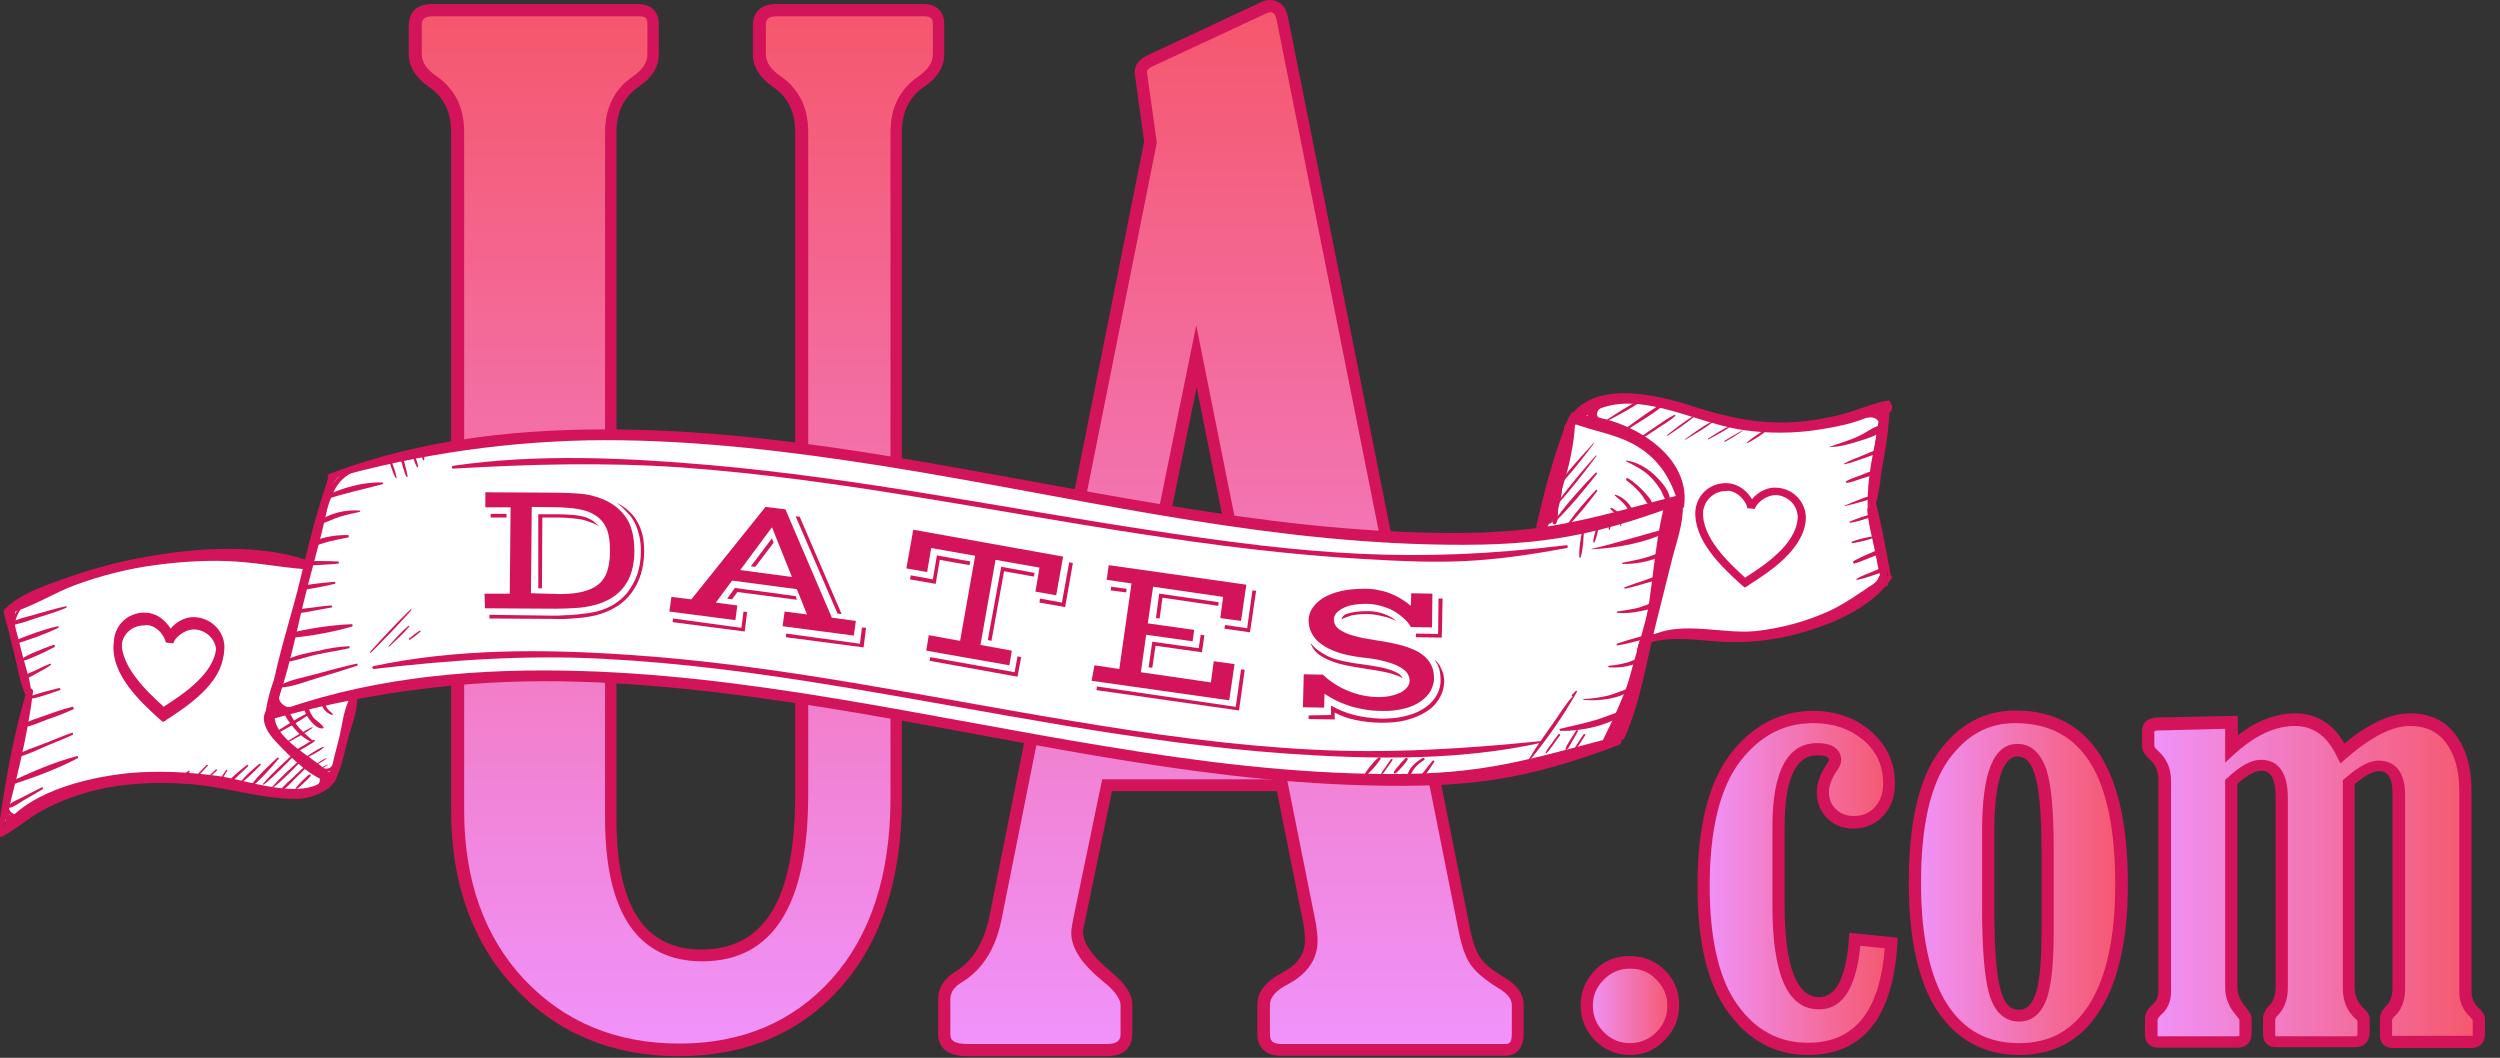 <?xml version="1.0" encoding="utf-8"?>
<!-- Generator: Adobe Illustrator 21.1.0, SVG Export Plug-In . SVG Version: 6.00 Build 0)  -->
<svg version="1.1" id="Слой_1" xmlns="http://www.w3.org/2000/svg" xmlns:xlink="http://www.w3.org/1999/xlink" x="0px" y="0px"
	 viewBox="0 0 614 259.8" style="enable-background:new 0 0 614 259.8;" xml:space="preserve">
<rect x="0" y="0" width="614" height="259.8" fill="#333333" stroke="none"/>
<style type="text/css">
	.st0{fill:url(#SVGID_1_);}
	.st1{fill:#D4145A;}
	.st2{fill:url(#SVGID_2_);}
	.st3{fill:#FFFFFF;}
	.st4{fill:url(#SVGID_3_);}
	.st5{fill:url(#SVGID_4_);}
	.st6{fill:url(#SVGID_5_);}
	.st7{fill:url(#SVGID_6_);}
</style>
<g>
	<g>

			<linearGradient id="SVGID_1_" gradientUnits="userSpaceOnUse" x1="166.258" y1="4.074" x2="166.258" y2="259.515" gradientTransform="matrix(1 0 0 -1 0 262)">
			<stop  offset="0" style="stop-color:#F093FB"/>
			<stop  offset="1" style="stop-color:#F5576C"/>
		</linearGradient>
		<path class="st0" d="M220.1,196.2c0,19.3-4.9,34.5-14.8,45.4c-9.8,10.9-22.7,16.4-38.6,16.4s-28.9-5.4-39.1-16.2
			c-10.2-10.8-15.2-25-15.2-42.5V32.5c0-5.5-2.1-9.7-6.2-12.5c-2.8-1.9-4.2-4.2-4.2-6.6V6.2c0-2.5,1.4-3.7,4.2-3.7h50.6
			c2.4,0,3.6,1.1,3.6,3.4v7.5c0,2.5-1.4,4.7-4.2,6.6c-4.1,2.8-6.2,7-6.2,12.5V201c0,22.5,7.5,33.7,22.4,33.7
			c16.3,0,24.5-13.2,24.5-39.5V32.5c0-5.5-2.1-9.7-6.2-12.5c-2.8-1.9-4.2-4.2-4.2-6.6V6.2c0-2.5,1.4-3.7,4.2-3.7h36.2
			c2.4,0,3.6,1.1,3.6,3.4v7.5c0,2.5-1.4,4.7-4.2,6.6c-4.1,2.8-6.2,7-6.2,12.5V196.2z"/>
		<path class="st1" d="M166.7,259.4c-16.3,0-29.8-5.6-40.2-16.7c-10.4-11-15.7-25.7-15.7-43.5V32.5c0-5-1.8-8.7-5.5-11.2
			c-3.2-2.2-4.9-4.9-4.9-7.9V6.2c0-3.3,2.1-5.2,5.7-5.2h50.6c3.2,0,5.1,1.8,5.1,4.9v7.5c0,3-1.6,5.6-4.9,7.9
			c-3.7,2.5-5.5,6.2-5.5,11.2V201c0,21.7,6.8,32.2,20.9,32.2c15.5,0,23-12.4,23-38V32.5c0-5-1.8-8.7-5.5-11.2
			c-3.2-2.2-4.9-4.9-4.9-7.9V6.2c0-3.3,2.1-5.2,5.7-5.2h36.2c3.2,0,5.1,1.8,5.1,4.9v7.5c0,3-1.6,5.6-4.9,7.9
			c-3.7,2.5-5.5,6.2-5.5,11.2v163.7c0,19.6-5.1,35.2-15.1,46.4C196.4,253.8,183,259.4,166.7,259.4z M106.3,4c-2.5,0-2.7,1.1-2.7,2.2
			v7.1c0,2,1.2,3.8,3.6,5.4c4.5,3.1,6.8,7.7,6.8,13.7v166.8c0,17,5,31,14.8,41.4c9.8,10.4,22.6,15.7,38,15.7
			c15.4,0,28-5.3,37.5-15.9c9.5-10.6,14.4-25.5,14.4-44.4V32.5c0-6,2.3-10.6,6.8-13.7c2.4-1.7,3.6-3.4,3.6-5.4V5.9
			c0-1.2-0.3-1.9-2.1-1.9h-36.2c-2.5,0-2.7,1.1-2.7,2.2v7.1c0,2,1.2,3.8,3.6,5.4c4.5,3.1,6.8,7.7,6.8,13.7v162.7
			c0,27.2-8.7,41-26,41c-15.8,0-23.9-11.8-23.9-35.2V32.5c0-6,2.3-10.6,6.8-13.7c2.4-1.7,3.6-3.4,3.6-5.4V5.9c0-1.2-0.3-1.9-2.1-1.9
			H106.3z"/>
	</g>
	<g>

			<linearGradient id="SVGID_2_" gradientUnits="userSpaceOnUse" x1="302.272" y1="4.074" x2="302.272" y2="260.5" gradientTransform="matrix(1 0 0 -1 0 262)">
			<stop  offset="0" style="stop-color:#F093FB"/>
			<stop  offset="1" style="stop-color:#F5576C"/>
		</linearGradient>
		<path class="st2" d="M282.5,34.8l-1.5-11.2c-0.5-3.6-0.8-5.6-0.8-6.1c0-1.1,0.8-2,2.5-2.8l27.8-13c0.4-0.2,0.9-0.3,1.5-0.3
			c1.5,0,2.5,1,3,2.9l44.5,222.8c0.8,4.1,1.7,7,2.9,8.7c1.1,1.8,3.4,3.6,6.7,5.6c2.5,1.5,3.8,3.3,3.8,5.3v7.2c0,2.6-1,3.9-3.1,3.9
			h-54.9c-3,0-4.4-1.3-4.4-3.9v-7.2c0-2.5,1.8-4.7,5.3-6.4c4.3-2.3,6.4-5.4,6.4-9.4c0-1.1-0.1-2.4-0.3-3.8l-6.9-34.3h-42.9l-6.9,33
			c-0.3,1.4-0.5,2.5-0.5,3.1c0,3.3,2.4,6.9,7.3,10.8c3.2,2.6,4.7,4.9,4.7,6.9v7.2c0,2.6-1.6,3.9-4.8,3.9h-34.3
			c-3.8,0-5.7-1.3-5.7-3.9v-8.5c0-2.3,1.2-4.2,3.6-5.6c4.5-2.7,7.4-7.4,8.9-14L282.5,34.8z M293.8,87.6l-17.2,84.3h34L293.8,87.6z"
			/>
		<path class="st1" d="M271.9,259.4h-34.3c-6.3,0-7.2-3.4-7.2-5.4v-8.5c0-2.9,1.5-5.2,4.3-6.9c4.1-2.5,6.8-6.9,8.2-13L281,34.8
			l-1.5-10.9c-0.8-5.5-0.8-6-0.8-6.3c0-1.7,1.1-3.1,3.3-4.1l27.8-13c0.6-0.3,1.3-0.5,2.1-0.5c1.3,0,3.6,0.5,4.4,4.1l44.5,222.8
			c0.7,3.9,1.6,6.6,2.7,8.2c1,1.6,3.1,3.3,6.2,5.1c3,1.8,4.5,4,4.5,6.5v7.2c0,4.9-3.2,5.4-4.6,5.4h-54.9c-3.8,0-5.9-2-5.9-5.4v-7.2
			c0-3.1,2.1-5.7,6.1-7.8c3.8-2,5.6-4.6,5.6-8c0-1-0.1-2.2-0.3-3.6l-6.6-33h-40.5l-6.6,31.8c-0.4,1.7-0.5,2.4-0.5,2.8
			c0,2.8,2.3,6,6.8,9.7c3.6,3,5.3,5.6,5.3,8.1v7.2C278.1,255.6,277.5,259.4,271.9,259.4z M312,3c-0.3,0-0.6,0.1-0.8,0.2l-27.9,13
			c-0.5,0.2-1.6,0.8-1.6,1.4c0,0.2,0.1,1.1,0.8,5.9l1.6,11.4l0,0.2l-38.2,191.1c-1.5,7-4.7,12-9.6,15c-2,1.2-2.9,2.5-2.9,4.3v8.5
			c0,0.8,0,2.4,4.2,2.4h34.3c3,0,3.3-1.3,3.3-2.4v-7.2c0-1-0.7-2.9-4.2-5.7c-5.3-4.3-7.9-8.2-7.9-12c0-0.8,0.2-1.9,0.5-3.5l7.1-34.2
			h45.4l7.1,35.5c0.2,1.6,0.4,2.9,0.4,4.1c0,4.5-2.4,8.1-7.2,10.7c-3,1.5-4.5,3.2-4.5,5.1v7.2c0,1.5,0.5,2.4,2.9,2.4h54.9
			c0.7,0,1.6,0,1.6-2.4v-7.2c0-1.4-1-2.7-3.1-4c-3.5-2.1-5.8-4.1-7.1-6c-1.3-1.9-2.3-5-3.1-9.3L313.5,4.7C313.1,3,312.3,3,312,3z
			 M312.5,173.3h-37.7l19-93.4L312.5,173.3z M278.5,170.3h30.4l-15-75.2L278.5,170.3z"/>
	</g>
</g>
<g>
	<path class="st3" d="M82.2,117.4l-6.5,21.4c0,0-6.7-1.4-19.8-2.2c-13.1-0.8-36.7,2.3-51.9,12.7c0,0-1.8,0.4-1.4,2.4
		S7,170.5,7,170.5l-6.2,31.4l4.3-1.1c0,0,9.9-8.2,21.2-9s16-1.9,30.1,0.7c14.2,2.7,18.5,3.6,24.3,0.1l7-22c0,0,50.5-11.2,121.4,2.8
		s100.7,16.9,109,17.2s51.4,3.8,77.3-8.2c0,0,8.2-20.4,8.9-25.4c0,0-0.9-2.1,9.5-1.4s33.1,3.4,48.6-12.2l-2.2-20l2.6-22l-3-0.9
		c0,0-10,4.7-23.5,4.3s-24-6-30.6-6.4c-6.6-0.4-11.4-2.2-14.7,0.6c-3.3,2.8-4.6,4.1-4.6,4.1l-8.7,28.5c0,0-48.9,3.2-95.4-6.6
		s-116.3-18.3-116.3-18.3S107.6,104.7,82.2,117.4z"/>
	<g>
		<g>
			<g>
				<g>
					<path class="st1" d="M81.2,117.6c21.9-6.2,44.4-9.4,67.2-9.5c23.1,0,46,2.8,68.8,6.4c44.5,7.1,88.6,18.1,133.9,19.2
						c24.5,0.6,38.4-1.2,61.5-9.9c1.3-0.5,0.8-2.5-0.6-2.1c-22.4,5.9-32.6,9.3-55.9,9.2c-23.3-0.1-46.5-3-69.4-6.8
						c-44.3-7.2-88.2-17.9-133.3-18.6c-24.5-0.4-49.5,2.1-72.5,10.9C80.2,116.7,80.4,117.8,81.2,117.6L81.2,117.6z"/>
				</g>
				<g>
					<path class="st1" d="M66.1,176.8c21.9-6.2,44.4-9.4,67.2-9.5c23.1,0,46,2.8,68.8,6.4c44.5,7.1,88.6,18.1,133.9,19.2
						c24.5,0.6,38.4-1.2,61.5-9.9c1.3-0.5,0.8-2.5-0.6-2.1c-22.4,5.9-32.6,9.3-55.9,9.2c-23.3-0.1-46.5-3-69.4-6.8
						c-44.3-7.2-88.2-17.9-133.3-18.6c-24.5-0.4-49.5,2.1-72.5,10.9C65,175.9,65.3,177,66.1,176.8L66.1,176.8z"/>
				</g>
				<g>
					<path class="st1" d="M81,116.6c-3.5,9.2-5.6,19.2-8,28.7c-2.5,9.5-5.7,19.2-7,29c-0.1,0.9,1,1.2,1.3,0.3
						c3.6-9.2,5.4-19.3,7.8-28.8c2.4-9.6,5.4-19.2,6.8-29.1C81.9,116.3,81.2,116.1,81,116.6L81,116.6z"/>
				</g>
				<g>
					<path class="st1" d="M412.4,123.6c-2.4,3.9-3,8.9-4.2,13.3c-1.3,5.1-2.7,10.1-4,15.2c-2.4,9.4-6,19.2-6.7,28.9
						c-0.1,0.7,1.1,1,1.4,0.4c4-8.8,5.5-19.2,7.9-28.6c1.3-5.1,2.5-10.1,3.8-15.2c1.1-4.4,2.9-9.1,2.7-13.6
						C413.4,123.3,412.7,123.1,412.4,123.6L412.4,123.6z"/>
				</g>
				<g>
					<path class="st1" d="M66.6,173.3c-3.5,2.4-1.2,6.4,1.1,8.8c3.4,3.6,8.9,9.3,13.9,10.2c0.5,0.1,0.9-0.4,0.6-0.8
						c-3.5-5.4-16.5-9.6-14.6-17.4C67.8,173.6,67.1,173,66.6,173.3L66.6,173.3z"/>
				</g>
				<g>
					<path class="st1" d="M82.3,191.6c1.7-3.2,2.3-6.9,3.2-10.3c0.9-3.4,2.6-7.1,2.1-10.6c-0.1-0.6-0.7-0.7-1-0.3
						c-2.1,2.9-2.4,6.9-3.2,10.4c-0.8,3.5-2.1,7-2.1,10.6C81.3,191.9,82.1,192.1,82.3,191.6L82.3,191.6z"/>
				</g>
				<g>
					<path class="st1" d="M82,188.1c-3.5,10.4-20.7,3.5-28.3,2.5c-7.4-1-14.9-1.4-22.3-0.7c-10.4,1.1-26,4.8-31.7,14.8
						c-0.3,0.5,0.3,1,0.8,0.8c3.5-1.9,6.5-4.6,10-6.5c3.5-1.9,7.1-3.3,10.9-4.4c8.3-2.3,17-2.7,25.6-2c8.5,0.7,17.1,3.6,25.6,3.6
						c5,0,9.9-2.6,10.5-7.9C83.1,187.5,82.2,187.5,82,188.1L82,188.1z"/>
				</g>
				<g>
					<path class="st1" d="M75.2,137.5c-11.7-3.9-26.4-3-38.4-0.9c-6.6,1.1-13.2,2.8-19.5,5c-5.3,1.9-12.3,4-16.2,8.1
						c-0.4,0.5,0,1.1,0.6,1c5.9-1.3,11.4-5.1,17-7.1c6.3-2.3,12.7-3.9,19.3-4.8c5.9-0.8,11.8-1.2,17.7-1c6.5,0.2,12.8,1.5,19.2,2
						C76.3,140,76.4,137.9,75.2,137.5L75.2,137.5z"/>
				</g>
				<g>
					<path class="st1" d="M1.4,150c0.3,3.8,1.3,7.4,2.2,11c0.9,3.6,1.4,7.5,3.2,10.8c0.3,0.5,0.9,0.2,0.9-0.3
						c0.1-3.5-1.2-6.9-2.1-10.3c-1-3.8-1.8-7.7-3.3-11.3C2.1,149.5,1.3,149.5,1.4,150L1.4,150z"/>
				</g>
				<g>
					<path class="st1" d="M6.6,169.6c-3.3,10.7-5.3,22.5-6.9,33.6c-0.1,0.7,0.9,1,1.1,0.3c3-10.8,5.9-22.4,7.3-33.5
						C8.3,169,6.9,168.6,6.6,169.6L6.6,169.6z"/>
				</g>
				<g>
					<path class="st1" d="M413.6,124.4c2-13.7-15.9-23-27.5-22.4c-1.1,0.1-1.1,1.4-0.2,1.8c5.7,2.3,11.8,2.8,17.1,6.4
						c5.2,3.5,7.8,8.4,9.4,14.3C412.5,125,413.5,125,413.6,124.4L413.6,124.4z"/>
				</g>
				<g>
					<path class="st1" d="M385.5,102.9c-1.9,3.8-2.7,8.2-3.8,12.3c-1.1,4-3,8.5-2.5,12.6c0.1,0.6,0.8,0.8,1.1,0.3
						c2.4-3.4,2.8-8.3,3.8-12.3c1-4.2,2.4-8.3,2.6-12.6C386.7,102.6,385.8,102.4,385.5,102.9L385.5,102.9z"/>
				</g>
				<g>
					<path class="st1" d="M379.1,130.9c1.4-1.6,1.7-3.6,2.3-5.7c0.6-2.3,1.1-4.5,1.1-6.8c0-0.7-0.9-0.9-1.3-0.3
						c-1.1,2.1-1.7,4.3-2.3,6.5c-0.5,2-1.2,4-0.7,6C378.3,131,378.8,131.2,379.1,130.9L379.1,130.9z"/>
				</g>
				<g>
					<path class="st1" d="M385.6,105.7c11.7-13.6,28.2-2.2,42.4-0.1c6.2,0.9,12.6,0.9,18.8-0.1c5.8-0.9,12.8-2.3,17.3-6.4
						c0.4-0.3,0-0.8-0.4-0.7c-3.8,0.6-7.3,2.3-11.1,3.3c-4.2,1.1-8.4,1.8-12.7,2c-8.3,0.4-16-1.3-23.8-3.8
						c-9.4-3.1-26.6-7.4-31.9,4.9C383.8,105.5,384.9,106.5,385.6,105.7L385.6,105.7z"/>
				</g>
				<g>
					<path class="st1" d="M403.6,158.3c5.9-2.1,11.5-1.3,17.6-0.8c5.4,0.5,10.9,0.1,16.3-0.9c9.2-1.9,21.7-6.4,27.1-14.6
						c0.3-0.5-0.3-0.9-0.7-0.7c-5,2.5-9.2,6.2-14.3,8.6c-5.8,2.7-12.1,4.4-18.4,5.1c-8.8,0.9-20.4-3.4-27.9,2.6
						C402.7,157.8,403.1,158.5,403.6,158.3L403.6,158.3z"/>
				</g>
				<g>
					<path class="st1" d="M458.6,125.3c0.2,2.9,1,5.9,1.6,8.7c0.7,3.1,1.1,6.6,2.3,9.6c0.3,0.6,1.2,0.6,1.2-0.2
						c0-3.1-0.9-6.2-1.3-9.2c-0.4-3.1-0.8-6.3-1.7-9.2C460.3,123.8,458.5,124,458.6,125.3L458.6,125.3z"/>
				</g>
				<g>
					<path class="st1" d="M463.2,100.6c0.6,0.2,0.9-0.8,0.3-1C462.8,99.5,462.5,100.4,463.2,100.6L463.2,100.6z"/>
				</g>
				<g>
					<path class="st1" d="M462.9,101.5c1.9,0.5,2.6-2.4,0.7-2.9C461.8,98.2,461.1,101.1,462.9,101.5L462.9,101.5z"/>
				</g>
				<g>
					<path class="st1" d="M462.3,99.9c-2.1,7.9-2.8,16.7-3,24.8c0,0.4,0.5,0.4,0.6,0.1c2.1-7.9,3.9-16.5,4.2-24.7
						C464.2,99,462.6,98.9,462.3,99.9L462.3,99.9z"/>
				</g>
			</g>
			<g>
				<path class="st1" d="M460.3,125.2c1.5-4.5,1.7-9.4,2.3-14.1c0.5-3.6,1.4-7.2,0.9-10.8c-0.1-0.5-0.8-0.5-1-0.1
					c-1.7,3.8-1.7,8.2-2.2,12.3c-0.5,4.1-1.5,8.4-1.2,12.6C459.1,125.8,460,125.9,460.3,125.2L460.3,125.2z"/>
			</g>
			<g>
				<path class="st1" d="M408.6,124.8c-2.5,10.3-2.7,21.1-5.1,31.4c0,0.1,0.2,0.2,0.2,0.1c3.3-9.9,7-20.6,6.4-31.3
					C410,124.1,408.8,123.9,408.6,124.8L408.6,124.8z"/>
			</g>
			<g>
				<path class="st1" d="M402.7,157.4c-0.2,0.5-0.4,1-0.5,1.6c-0.1,0.4-0.3,0.8-0.1,1.2c0.1,0.1,0.2,0.2,0.3,0.1
					c0.4-0.3,0.4-0.7,0.5-1.1c0.1-0.5,0.2-1.1,0.3-1.6C403.3,157.1,402.8,157,402.7,157.4L402.7,157.4z"/>
			</g>
			<g>
				<path class="st1" d="M401.5,162.6c-1.9,6.7-4.6,12.7-7.7,18.9c-0.3,0.6,0.6,1.2,1,0.6c3.7-5.6,6.1-12.8,6.9-19.5
					C401.6,162.5,401.5,162.5,401.5,162.6L401.5,162.6z"/>
			</g>
			<g>
				<path class="st1" d="M395.5,182.5c2.6-1.1,4.5-4.8,5-7.5c0.3-1.3-1.6-2.2-2.3-0.9c-0.7,1.3-1.1,2.7-1.9,4
					c-0.6,1.2-1.4,2.3-1.7,3.7C394.6,182.2,395,182.7,395.5,182.5L395.5,182.5z"/>
			</g>
			<g>
				<path class="st1" d="M398.3,179.8c2.2-3.9,3.5-9.2,4.2-13.6c0.1-0.4-0.5-0.7-0.7-0.3c-2.1,3.9-4.2,8.9-4.8,13.3
					C396.9,180.1,397.9,180.6,398.3,179.8L398.3,179.8z"/>
			</g>
			<g>
				<path class="st1" d="M409.9,124.1c-0.6,1.5-1.1,3.4-0.8,5c0.1,0.3,0.4,0.5,0.6,0.6c0.1,0,0.2,0,0.2,0c0.3,0,0.6-0.2,0.8-0.5
					c0.8-1.4,1-3.4,1-5C411.7,123.2,410.2,123.2,409.9,124.1L409.9,124.1z"/>
			</g>
			<g>
				<path class="st1" d="M410.1,125.1c-0.1,0.7-0.2,1.3-0.3,1.9c-0.1,0.6-0.1,1.2,0.1,1.8c0.1,0.3,0.4,0.5,0.7,0.4
					c1.8-0.6,2.1-2.7,1.8-4.4c-0.1-0.5-0.7-0.9-1.2-0.8C410.4,124.1,410.1,124.6,410.1,125.1L410.1,125.1z"/>
			</g>
			<g>
				<path class="st1" d="M382.3,128.4c0.4-1.1,0.3-2.2,0.4-3.4c0.1-1.2,0.1-2.2-0.3-3.3c-0.1-0.3-0.5-0.4-0.6-0.1
					c-0.5,1.1-0.5,2-0.6,3.2c0,1.2-0.2,2.4,0.1,3.6C381.5,128.9,382.1,128.9,382.3,128.4L382.3,128.4z"/>
			</g>
			<g>
				<path class="st1" d="M381.1,128.3c1.8-3,3.1-7.9,2.5-11.4c-0.1-0.5-0.6-0.6-0.9-0.2c-2,2.8-3.2,7.8-2.9,11.3
					C379.8,128.6,380.7,128.9,381.1,128.3L381.1,128.3z"/>
			</g>
			<g>
				<path class="st1" d="M381.6,125.3c3-6.7,5.3-16,5.3-23.4c0-0.6-0.8-0.8-1.1-0.3c-3.1,6.7-5,16.1-5.2,23.4
					C380.6,125.5,381.4,125.8,381.6,125.3L381.6,125.3z"/>
			</g>
			<g>
				<path class="st1" d="M449.2,109.8c2.6,0,5.3-0.8,7.8-1.6c1.8-0.6,4.9-1.4,5.8-3.2c0.1-0.3,0-0.6-0.3-0.6c-1.9,0-3.9,1.7-5.6,2.5
					C454.4,108.2,451.8,108.8,449.2,109.8C449.2,109.7,449.2,109.8,449.2,109.8L449.2,109.8z"/>
			</g>
			<g>
				<path class="st1" d="M453.1,114c1.5-0.3,3-0.9,4.5-1.4c1.3-0.5,2.7-0.9,4-1.5c0.4-0.2,0.1-0.8-0.3-0.7c-1.5,0.4-3,1.1-4.4,1.7
					c-1.3,0.5-2.6,1-3.9,1.7C452.8,113.9,452.9,114.1,453.1,114L453.1,114z"/>
			</g>
			<g>
				<path class="st1" d="M453.6,118.6c1.3-0.2,2.5-0.7,3.7-1.1c1.1-0.3,2.3-0.6,3.2-1.3c0.2-0.2,0.2-0.6-0.2-0.5
					c-1.2,0-2.4,0.7-3.5,1.1c-1.2,0.4-2.3,0.8-3.4,1.4C453.2,118.3,453.4,118.6,453.6,118.6L453.6,118.6z"/>
			</g>
			<g>
				<path class="st1" d="M453.1,124.3c1.2-0.3,2.3-0.6,3.5-0.9c1-0.3,2.1-0.5,3-1.1c0.2-0.1,0.1-0.4-0.1-0.4c-1.1,0-2.2,0.6-3.3,1
					c-1.1,0.4-2.1,0.8-3.2,1.3C452.9,124.1,453,124.3,453.1,124.3L453.1,124.3z"/>
			</g>
			<g>
				<path class="st1" d="M454.5,128.4c2-0.4,4.2-1,6-1.9c0.2-0.1,0.1-0.4-0.1-0.3c-2.1,0.3-4.2,1.1-6.1,1.9
					C454.2,128.2,454.3,128.5,454.5,128.4L454.5,128.4z"/>
			</g>
			<g>
				<path class="st1" d="M454.9,133.4c1.9-0.3,3.8-0.7,5.5-1.4c0.1-0.1,0.1-0.3,0-0.3c-1.9,0.2-3.8,0.7-5.5,1.3
					C454.7,133.1,454.7,133.4,454.9,133.4L454.9,133.4z"/>
			</g>
			<g>
				<path class="st1" d="M455.5,138.4c1.3-0.4,2.5-0.9,3.7-1.4c1-0.4,2.2-0.7,2.9-1.5c0.2-0.2,0-0.5-0.2-0.5
					c-1.2,0.1-2.3,0.8-3.4,1.2c-1.1,0.5-2.2,1-3.3,1.6C455,138.1,455.2,138.5,455.5,138.4L455.5,138.4z"/>
			</g>
			<g>
				<path class="st1" d="M456.2,142.4c1.5-0.3,2.9-0.8,4.4-1.3c1.2-0.4,2.4-0.7,3.4-1.5c0.2-0.2,0-0.5-0.2-0.5
					c-1.4,0.1-2.7,0.8-3.9,1.3c-1.3,0.5-2.6,1-3.8,1.7C455.7,142.1,455.9,142.4,456.2,142.4L456.2,142.4z"/>
			</g>
			<g>
				<path class="st1" d="M399.4,113.3c2.3,1.2,4.5,2.2,6.3,4.2c0.9,1,1.7,2,2.3,3.1c0.5,1,0.7,1.9,1.6,2.6c0.2,0.1,0.5,0.1,0.5-0.1
					c0.3-2.2-1.9-4.6-3.4-6.1c-1.9-1.9-4.5-3.5-7.2-3.9C399.4,113,399.3,113.2,399.4,113.3L399.4,113.3z"/>
			</g>
			<g>
				<path class="st1" d="M399.5,118c1.3,1,2.4,2,3.5,3.3c0.8,0.9,1.4,2.5,2.4,3.1c0.2,0.1,0.4,0,0.4-0.2c0.1-1.3-1.3-2.6-2.1-3.5
					c-1.1-1.2-2.4-2.3-3.8-3.2C399.5,117.2,399.2,117.7,399.5,118L399.5,118z"/>
			</g>
			<g>
				<path class="st1" d="M396.6,121.7c0.8,0.7,1.6,1.3,2.2,2c0.8,0.8,1.2,1.8,1.7,2.8c0.2,0.4,0.9,0.1,0.8-0.3
					c-0.5-2.1-2.6-4.2-4.6-4.7C396.6,121.5,396.5,121.6,396.6,121.7L396.6,121.7z"/>
			</g>
			<g>
				<path class="st1" d="M395.6,125.1c0.6,0.6,1.3,1.3,2.1,1.6c0.2,0.1,0.3-0.2,0.2-0.3c-0.4-0.7-1.3-1.2-2.1-1.7
					C395.7,124.6,395.4,124.9,395.6,125.1L395.6,125.1z"/>
			</g>
			<g>
				<path class="st1" d="M390.9,134.9c6.1-0.3,12.9-1.5,18.5-4.2c0.5-0.2,0.1-0.9-0.4-0.8c-6.1,1.6-12,3.5-18.1,4.9
					C390.8,134.8,390.8,134.9,390.9,134.9L390.9,134.9z"/>
			</g>
			<g>
				<path class="st1" d="M398.5,138.5c3.8,0.1,8.5-0.9,11.6-3.1c0.2-0.2,0.1-0.6-0.2-0.5c-1.9,0.5-3.7,1.5-5.6,2
					c-1.9,0.6-3.9,0.9-5.8,1.3C398.3,138.3,398.4,138.5,398.5,138.5L398.5,138.5z"/>
			</g>
			<g>
				<path class="st1" d="M399.1,144.6c1.8-0.4,3.5-0.9,5.2-1.4c1.5-0.4,3.1-0.8,4.5-1.6c0.2-0.1,0.1-0.4-0.1-0.4
					c-1.7,0.1-3.3,0.8-5,1.4c-1.6,0.5-3.3,1.1-4.8,1.7C398.9,144.4,399,144.6,399.1,144.6L399.1,144.6z"/>
			</g>
			<g>
				<path class="st1" d="M397.2,150.5c1.9,0.2,3.8,0,5.7-0.4c1.6-0.3,3.6-0.7,4.8-1.9c0.2-0.2,0-0.5-0.2-0.5c-1.6,0.1-3.3,1-4.9,1.5
					c-1.8,0.5-3.7,0.7-5.5,1C397,150.3,397.1,150.5,397.2,150.5L397.2,150.5z"/>
			</g>
			<g>
				<path class="st1" d="M397.2,158.5c1.5-0.2,3.1-0.6,4.6-1c1.3-0.3,2.8-0.6,4-1.3c0.2-0.1,0.1-0.4-0.1-0.4c-1.4,0-2.8,0.6-4.1,0.9
					c-1.5,0.4-3,0.9-4.5,1.4C397,158.3,397,158.5,397.2,158.5L397.2,158.5z"/>
			</g>
			<g>
				<path class="st1" d="M395.2,163.9c2.8,0.2,6.6-0.3,8.7-2.3c0.2-0.2,0-0.5-0.3-0.4c-1.3,0.4-2.6,1.1-3.9,1.5
					c-1.5,0.4-3,0.7-4.5,0.8C394.9,163.5,394.9,163.8,395.2,163.9L395.2,163.9z"/>
			</g>
			<g>
				<path class="st1" d="M389,171.9c3.7,0.3,8.7-0.2,11.7-2.5c0.2-0.1,0.1-0.4-0.2-0.4c-1.8,0.4-3.5,1.3-5.4,1.8
					c-2,0.5-4.1,0.8-6.2,0.9C388.8,171.7,388.8,171.9,389,171.9L389,171.9z"/>
			</g>
			<g>
				<path class="st1" d="M383.3,179.5c5.2,0.1,11.9-1.3,16.1-4.5c0.3-0.2,0.1-0.7-0.2-0.6c-2.7,0.6-5.2,1.9-7.9,2.6
					c-2.7,0.8-5.4,1.3-8.1,2C382.9,179.1,383,179.5,383.3,179.5L383.3,179.5z"/>
			</g>
			<g>
				<path class="st1" d="M93.9,118.5c-4.8-0.2-10,1.4-14.3,3.4c-0.5,0.2-0.1,1,0.4,0.8c4.6-1.6,9.3-2.5,14-3.8
					C94.2,118.9,94.1,118.5,93.9,118.5L93.9,118.5z"/>
			</g>
			<g>
				<path class="st1" d="M88.3,125.4c-3.1-0.3-7.3,0.6-9.8,2.5c-0.4,0.3-0.2,0.9,0.3,0.8c1.6-0.5,3.1-1.3,4.7-1.8
					c1.6-0.5,3.2-0.8,4.9-1.2C88.5,125.6,88.5,125.4,88.3,125.4L88.3,125.4z"/>
			</g>
			<g>
				<path class="st1" d="M85.4,131.4c-3.1,0-7.3,0.5-9.7,2.5c-0.1,0.1,0,0.4,0.2,0.4c1.5-0.1,3-0.8,4.5-1.2c1.7-0.4,3.4-0.8,5.1-1.1
					C85.8,131.9,85.7,131.4,85.4,131.4L85.4,131.4z"/>
			</g>
			<g>
				<path class="st1" d="M83,137.9c-1.4-0.1-2.8-0.1-4.2-0.1c-1.1,0-2.3-0.1-3.2,0.3c-0.2,0.1-0.1,0.4,0.1,0.5
					c1.1,0.4,2.5,0.1,3.7,0.1c1.2-0.1,2.5-0.1,3.7-0.3C83.4,138.4,83.3,138,83,137.9L83,137.9z"/>
			</g>
			<g>
				<path class="st1" d="M82.1,142.9c-1.6,0.1-3.3,0.3-4.9,0.5c-1.3,0.2-2.6,0.3-3.8,0.9c-0.2,0.1-0.1,0.4,0.1,0.4
					c1.3,0.3,2.6-0.1,3.9-0.3c1.6-0.3,3.2-0.6,4.8-1C82.5,143.3,82.4,142.9,82.1,142.9L82.1,142.9z"/>
			</g>
			<g>
				<path class="st1" d="M81.3,148.7c-1.5,0.1-3,0.3-4.4,0.5c-1.3,0.2-2.7,0.2-3.9,0.7c-0.3,0.1-0.3,0.6,0.1,0.6
					c1.3,0.1,2.7-0.3,3.9-0.5c1.5-0.3,2.9-0.5,4.4-0.8C81.7,149.1,81.6,148.7,81.3,148.7L81.3,148.7z"/>
			</g>
			<g>
				<path class="st1" d="M86.3,153.3c-5.1,0.2-10.7,1.1-15.6,2.3c-0.6,0.2-0.5,1.2,0.2,1.1c5.1-0.4,10.6-1.4,15.5-2.8
					C86.7,153.8,86.7,153.3,86.3,153.3L86.3,153.3z"/>
			</g>
			<g>
				<path class="st1" d="M85.7,158.7c-2.6,0.1-5.3,0.6-7.8,1.2c-2.5,0.5-5.3,1-7.6,2.2c-0.2,0.1-0.1,0.4,0.1,0.4
					c2.4-0.2,4.8-1.2,7.2-1.7c2.7-0.6,5.5-1,8.2-1.6C85.9,159.1,85.9,158.7,85.7,158.7L85.7,158.7z"/>
			</g>
			<g>
				<path class="st1" d="M87.6,163c-3.4,0.7-6.8,1.7-10.2,2.6c-2.9,0.8-6.1,1.3-8.8,2.8c-0.2,0.1-0.1,0.5,0.1,0.5
					c3.1-0.2,6.1-1.4,9-2.3c3.4-1,6.7-2,10-3.1C88,163.3,87.8,162.9,87.6,163L87.6,163z"/>
			</g>
			<g>
				<path class="st1" d="M76.8,181.9c-1.3-1.2-2.7-2.3-3.8-3.7c-1.1-1.4-1.6-3.2-2.9-4.4c-0.2-0.2-0.5,0-0.5,0.2
					c0,1.7,1.5,3.4,2.5,4.7c1.2,1.4,2.7,2.9,4.5,3.5C76.8,182.2,77,182,76.8,181.9L76.8,181.9z"/>
			</g>
			<g>
				<path class="st1" d="M79.4,178.5c-0.7-1-1.9-1.5-2.6-2.5c-0.4-0.6-0.7-1.2-0.9-1.8c-0.2-0.5-0.2-0.9-0.6-1.3
					c-0.1-0.1-0.4-0.1-0.5,0.1c-0.5,1.1,0.5,2.8,1.2,3.7c0.7,0.9,1.9,2.3,3.2,2.2C79.4,178.9,79.6,178.7,79.4,178.5L79.4,178.5z"/>
			</g>
			<g>
				<path class="st1" d="M81.6,175.2c-0.5-0.4-1.1-0.9-1.4-1.5c-0.3-0.5-0.5-1.1-0.8-1.7c-0.1-0.1-0.3-0.1-0.3,0
					c-0.5,1.6,1,3.1,2.4,3.6C81.7,175.7,81.8,175.3,81.6,175.2L81.6,175.2z"/>
			</g>
			<g>
				<path class="st1" d="M16.2,148.9c-2.5,0.5-5,1.3-7.5,2c-2.1,0.6-4.5,1.1-6.5,2.2c-0.2,0.1-0.1,0.5,0.1,0.5
					c2.2-0.2,4.5-1.1,6.6-1.8c2.5-0.8,4.9-1.5,7.3-2.5C16.5,149.1,16.4,148.8,16.2,148.9L16.2,148.9z"/>
			</g>
			<g>
				<path class="st1" d="M14.2,153.8c-3.6,0.8-7.3,2.2-10.7,3.6c-0.5,0.2-0.3,1,0.2,0.8c3.5-1.1,7.3-2.4,10.6-4
					C14.6,154.1,14.4,153.8,14.2,153.8L14.2,153.8z"/>
			</g>
			<g>
				<path class="st1" d="M13.1,158.4c-1.5,0.5-3,1.1-4.4,1.7c-1.2,0.5-2.4,1-3.4,1.8c-0.2,0.2,0,0.4,0.2,0.4
					c1.3-0.2,2.6-0.9,3.8-1.4c1.4-0.6,2.7-1.3,4.1-2C13.6,158.7,13.4,158.2,13.1,158.4L13.1,158.4z"/>
			</g>
			<g>
				<path class="st1" d="M12.3,163c-1.2,0.5-2.3,1-3.5,1.6c-1,0.5-2.3,0.8-2.9,1.7c-0.1,0.1,0,0.3,0.2,0.3c1,0,2.1-0.8,3-1.3
					c1.2-0.6,2.3-1.2,3.4-2C12.6,163.3,12.5,163,12.3,163L12.3,163z"/>
			</g>
			<g>
				<path class="st1" d="M14.5,169c-2.8,0.7-5.6,1.3-8.2,2.5c-0.2,0.1-0.1,0.3,0.1,0.3c2.8-0.3,5.6-1.4,8.3-2.3
					C15,169.5,14.8,168.9,14.5,169L14.5,169z"/>
			</g>
			<g>
				<path class="st1" d="M17.7,173.6c-2.2,0.6-4.4,1.3-6.5,2.1c-1.9,0.7-4,1.2-5.7,2.3c-0.2,0.2-0.2,0.6,0.2,0.6
					c2.1-0.2,4.2-1.3,6.2-2c2.1-0.7,4.1-1.5,6.1-2.4C18.3,174,18,173.5,17.7,173.6L17.7,173.6z"/>
			</g>
			<g>
				<path class="st1" d="M17.6,180c-2.4,0.8-4.8,1.9-7.2,2.8c-2.1,0.8-4.4,1.5-6.4,2.7c-0.3,0.2-0.1,0.6,0.2,0.5
					c2.5-0.6,4.9-1.8,7.2-2.8c2.1-0.9,4.3-1.7,6.4-2.7C18.1,180.3,17.9,179.8,17.6,180L17.6,180z"/>
			</g>
			<g>
				<path class="st1" d="M18.9,185.7c-5.4,1.4-10.9,3.8-15.9,6.1c-0.4,0.2-0.1,0.9,0.3,0.8c5.2-1.7,10.9-3.8,15.8-6.4
					C19.3,186,19.1,185.6,18.9,185.7L18.9,185.7z"/>
			</g>
			<g>
				<path class="st1" d="M10.2,193.4c-1.5,0.8-3,1.5-4.5,2.3c-1.3,0.7-3,1.3-4,2.4c-0.1,0.1,0,0.4,0.2,0.4c1.4-0.2,2.7-1.2,4-2
					c1.6-0.9,3.1-1.8,4.6-2.7C10.7,193.6,10.4,193.2,10.2,193.4L10.2,193.4z"/>
			</g>
			<g>
				<path class="st1" d="M378.6,182c-18.8,1.9-37.4,3.1-56.4,2.1c-19.5-1-38.9-3.7-58.1-6.9c-36.6-6-73-14-110.1-16.4
					c-20.6-1.4-42-1.5-62.3,2.8c-0.4,0.1-0.3,0.7,0.1,0.7c18.8-2.2,37.4-3.5,56.3-2.5c19.5,1,38.8,3.6,58.1,6.8
					c36.6,6,73,13.9,110.1,16.5c20.5,1.4,42.1,1.8,62.3-2.7C378.8,182.4,378.8,182,378.6,182L378.6,182z"/>
			</g>
			<g>
				<path class="st1" d="M119,145.8l6.2,0l0.2-21.2l-6.2,0l0-3.7l17.2,0.1c2,0,3.8,0.1,5.4,0.2c1.5,0.1,2.9,0.3,4.2,0.7
					c3.3,0.9,5.7,2.5,7.4,4.7s2.4,5.2,2.4,8.8c0,1.7-0.2,3.2-0.6,4.7s-1,2.7-1.8,3.8c-0.8,1.1-1.8,2.1-3.1,2.9s-2.7,1.4-4.3,1.8
					c-1.2,0.3-2.6,0.6-4.2,0.7c-1.6,0.1-3.3,0.2-5.3,0.2l-17.4-0.1L119,145.8z M135.6,151.2c1.1,0,2.1,0,3.2-0.1c1,0,2-0.1,3-0.2
					c0.9-0.1,1.8-0.2,2.6-0.3c0.8-0.1,1.5-0.3,2.1-0.4c1.7-0.4,3.2-1.1,4.5-1.9c1.3-0.9,2.5-1.9,3.4-3.2c0.9-1.3,1.7-2.7,2.2-4.3
					c0.5-1.6,0.8-3.4,0.8-5.3c0-1.4-0.1-2.7-0.4-3.9c-0.3-1.2-0.6-2.2-1.1-3.2c-0.5-1-1.1-1.8-1.9-2.6c-0.7-0.8-1.6-1.6-2.5-2.3
					c1.1,0.6,2.1,1.2,2.9,2c0.9,0.8,1.6,1.6,2.1,2.6c0.6,1,1,2.1,1.3,3.3c0.3,1.2,0.4,2.6,0.4,4.1c0,2-0.3,3.8-0.8,5.5
					c-0.5,1.7-1.3,3.2-2.3,4.6c-1,1.3-2.2,2.5-3.7,3.4c-1.4,0.9-3.1,1.6-5,2.1c-1.3,0.3-2.9,0.6-4.7,0.7c-1.8,0.2-3.9,0.3-6.3,0.2
					l-15.2-0.1l0-0.9L135.6,151.2z M120.5,126.2l3.9,0l0,0.9l-3.9,0L120.5,126.2z M137.5,145.9c2.3,0,4.2-0.2,5.7-0.6
					c1.6-0.4,2.8-1,3.8-1.8c1-0.8,1.7-1.9,2.1-3.1c0.4-1.3,0.7-2.8,0.7-4.6l0-0.9c0-1.7-0.2-3.3-0.6-4.5s-1.1-2.3-2.1-3.2
					c-1-0.8-2.2-1.5-3.8-1.9c-1.6-0.4-3.5-0.6-5.8-0.7l-6.9-0.1l-0.2,21.2L137.5,145.9z M132.2,126.3l4.9,0c1.5,0,2.8,0.1,3.9,0.2
					c1.1,0.1,2,0.3,2.7,0.5c0.7,0.2,1.4,0.6,1.9,0.9c0.5,0.4,1.1,0.9,1.6,1.4c-0.6-0.4-1.2-0.7-1.8-0.9s-1.3-0.5-2.1-0.7
					s-1.7-0.3-2.7-0.4c-1-0.1-2.2-0.2-3.5-0.2l-3.9,0l-0.1,17.4l-0.9,0L132.2,126.3z"/>
				<path class="st1" d="M164.9,146.6l4.9,0.6l18.2-22.7l4.9,0.6l11.4,26.6l5.9,0.8l-0.5,3.6l-17.5-2.3l0.5-3.6l5.5,0.7l-2.5-6.2
					l-15.9-2.1l-4,5.4l5.3,0.7l-0.5,3.6l-16.2-2.1L164.9,146.6z M182.1,154.2l0.5-4l0.9,0.1l-0.6,4.8l-17.7-2.3l0.1-0.9L182.1,154.2
					z M180.5,144.4l14.9,2l0.3,0.9l-14.6-1.9l-1.3,1.8l-1.2-0.2L180.5,144.4z M194.5,141.7l-4.9-12.2l-7.8,10.5L194.5,141.7z
					 M189.6,132.2l0.4,1.1l-4.5,5.9l-1.1-0.1L189.6,132.2z M211.2,158.1l0.5-4l1,0.1l-0.6,4.8l-19.1-2.5l0.1-0.9L211.2,158.1z
					 M196.4,126.9l10.3,23.9l-1-0.1l-10.3-23.9L196.4,126.9z"/>
				<path class="st1" d="M228.1,156l7.7,1.4l3.7-20.9l-10.8-1.9l-1,5.9l-5.1-0.9l1.7-9.5l36.8,6.6l-1.7,9.5l-5.1-0.9l1-5.9
					l-10.8-1.9l-3.7,20.9l7.7,1.4l-0.6,3.6l-20.4-3.6L228.1,156z M223.7,141.3l5.4,1l1-5.9l8.2,1.5l-0.2,0.9l-7.3-1.3l-1,5.9
					l-6.3-1.1L223.7,141.3z M249.2,165.1l0.7-3.9l0.9,0.2l-0.9,4.8l-21.6-3.9l0.2-0.9L249.2,165.1z M245.9,139.2l8.2,1.5l-0.2,0.9
					l-7.3-1.3l-3.1,17.1l-0.9-0.2L245.9,139.2z M255.4,147l5.4,1l1.8-9.9l0.9,0.2l-1.9,10.8l-6.3-1.1L255.4,147z"/>
				<path class="st1" d="M268.8,163.4l6.1,0.9l3-21l-6.1-0.9l0.5-3.6l33.8,4.8l-1.3,8.9l-5.1-0.7l0.7-5.2l-17.2-2.5l-1.3,9l11.4,1.6
					l-0.4,2.8l-11.4-1.6l-1.3,9.2l17.2,2.5l0.7-5.2l5.1,0.7l-1.3,8.9l-33.8-4.8L268.8,163.4z M303.5,173.6l1.3-9.2l0.9,0.1l-1.4,10
					l-35-5l0.1-0.9L303.5,173.6z M272.9,144.1l3.8,0.5l-0.1,0.9l-3.8-0.5L272.9,144.1z M283,157.6l11.4,1.6l0.5-3.3l0.9,0.1
					l-0.6,4.2l-11.4-1.6L283,164l-0.9-0.1L283,157.6z M284.7,145.8l14.6,2.1l-0.1,0.9l-13.7-2l-0.7,5.1l-0.9-0.1L284.7,145.8z
					 M300.9,153.5l5.4,0.8l1.3-9.3l0.9,0.1l-1.5,10.2l-6.3-0.9L300.9,153.5z"/>
				<path class="st1" d="M320.2,165.6l4.7,0.1c2,1.9,4.2,3.2,6.5,4.1c2.3,0.9,4.7,1.4,7.2,1.4c1.1,0,2.1-0.1,3-0.3
					c0.9-0.2,1.7-0.5,2.4-0.8c0.7-0.4,1.2-0.8,1.6-1.3c0.4-0.5,0.6-1,0.6-1.6c0-0.7-0.2-1.3-0.6-1.9c-0.4-0.6-1.1-1.1-2-1.6
					s-2.1-0.9-3.6-1.3c-1.5-0.4-3.2-0.7-5.3-0.9c-2.4-0.3-4.5-0.7-6.2-1.3c-1.7-0.6-3.1-1.3-4.1-2.1c-1.1-0.8-1.8-1.7-2.3-2.7
					c-0.5-1-0.7-2-0.7-3.1c0-1,0.3-2,0.9-2.9c0.6-0.9,1.5-1.8,2.6-2.5c1.2-0.7,2.6-1.3,4.3-1.7c1.7-0.4,3.7-0.6,6-0.6
					c1.3,0,2.5,0.1,3.6,0.4c1.1,0.2,2.1,0.5,3,0.9c0.9,0.4,1.8,0.8,2.5,1.3c0.8,0.5,1.5,1,2.2,1.6l0.1-3.1l5.2,0.1l-0.1,8.3
					l-5.2-0.1c-0.4-0.8-1-1.5-1.8-2.2s-1.6-1.3-2.5-1.8s-2-0.9-3.1-1.2s-2.3-0.5-3.6-0.5c-1.3,0-2.4,0.1-3.4,0.3
					c-1,0.2-1.8,0.5-2.5,0.9c-0.7,0.4-1.2,0.8-1.5,1.2c-0.3,0.5-0.5,0.9-0.5,1.3c0,0.6,0.1,1.1,0.4,1.6c0.3,0.5,0.8,1,1.6,1.4
					c0.7,0.4,1.8,0.9,3.1,1.2c1.3,0.4,2.9,0.7,4.9,1c2.8,0.4,5.2,0.9,7,1.4c1.9,0.6,3.4,1.2,4.5,2c1.1,0.8,1.9,1.7,2.4,2.7
					c0.5,1,0.7,2.1,0.7,3.4c0,0.9-0.3,1.9-0.8,2.9c-0.5,1-1.3,1.8-2.4,2.6c-1.1,0.8-2.4,1.4-4,1.8s-3.5,0.7-5.7,0.6
					c-1.4,0-2.7-0.1-3.9-0.3c-1.2-0.2-2.4-0.5-3.6-0.8c-1.1-0.4-2.3-0.8-3.3-1.3c-1.1-0.5-2.1-1.1-3.2-1.8l-0.1,3.4l-5.2-0.1
					L320.2,165.6z M326.9,175.6l0-2.3c1.8,1,3.7,1.8,5.7,2.3c2,0.5,4.2,0.8,6.6,0.9c1.9,0,3.6-0.1,5.4-0.5c1.7-0.4,3.3-0.9,4.6-1.7
					c1.4-0.8,2.5-1.8,3.3-3c0.8-1.2,1.3-2.6,1.3-4.2c0-1-0.1-1.9-0.3-2.7c-0.2-0.8-0.6-1.6-1.2-2.4c0.4,0.3,0.7,0.6,1,1
					c0.3,0.4,0.5,0.8,0.7,1.3c0.2,0.5,0.4,0.9,0.5,1.4c0.1,0.5,0.2,1,0.2,1.5c0,1.7-0.5,3.2-1.3,4.5c-0.8,1.3-1.9,2.4-3.3,3.2
					c-1.4,0.9-3,1.5-4.9,2s-3.9,0.6-6,0.6c-2.4,0-4.5-0.3-6.4-0.7c-1.9-0.4-3.5-1-5-1.8l0,1.7l-6.4-0.1l0-0.9L326.9,175.6z
					 M321.9,157.9c0.5,0.7,1.1,1.3,1.8,1.8c0.7,0.5,1.5,1,2.5,1.5s2.1,0.8,3.4,1.1c1.3,0.3,2.9,0.6,4.6,0.8c1.7,0.2,3.2,0.5,4.4,0.7
					c1.2,0.2,2.2,0.5,3.1,0.8c0.8,0.3,1.4,0.6,1.9,0.9c0.4,0.3,0.7,0.7,0.9,1.1c-0.4-0.3-0.9-0.5-1.4-0.7c-0.5-0.2-1.1-0.4-1.9-0.6
					s-1.8-0.4-2.9-0.6s-2.7-0.4-4.4-0.7c-1.9-0.3-3.5-0.6-5-1c-1.4-0.4-2.7-0.9-3.6-1.4c-1-0.5-1.8-1.1-2.3-1.7
					S322,158.5,321.9,157.9z M329.5,152.1c0-0.3,0.2-0.6,0.5-0.9c0.3-0.3,0.8-0.5,1.4-0.6c0.6-0.2,1.3-0.3,2.1-0.4s1.6-0.1,2.6-0.1
					c1.4,0,2.7,0.3,3.9,0.7c1.2,0.5,2.2,1,2.9,1.7c-0.4-0.2-0.9-0.4-1.4-0.6s-1.1-0.4-1.7-0.5s-1.2-0.3-1.8-0.4
					c-0.6-0.1-1.2-0.1-1.8-0.2c-1.7,0-3,0.1-4.1,0.3C330.8,151.5,330,151.8,329.5,152.1z M347.8,155.6l5.4,0.1l0.1-8.7l1,0l-0.2,9.6
					l-6.4-0.1L347.8,155.6z"/>
			</g>
			<g>
				<path class="st1" d="M384.7,133.9c-38,4.6-63.3,2.2-101.1-3.5c-36.5-5.5-72.7-13-109.5-16.2c-20.7-1.8-42.2-2.8-62.8,0.2
					c-0.4,0.1-0.4,0.7,0,0.7c18.7-1.1,37.2-1.6,56-0.3c19.3,1.4,38.5,4.1,57.5,7.2c36.6,5.9,73.1,13.2,110.2,15.3
					c20.5,1.2,29.5,1,49.8-2.7C385.2,134.5,385.1,133.9,384.7,133.9L384.7,133.9z"/>
			</g>
			<g>
				<path class="st1" d="M391.4,108.8c-3.1,3.4-6.4,6.9-9,10.6c-0.1,0.1,0.1,0.3,0.2,0.2c3.2-3.2,6.1-7.1,8.9-10.7
					C391.6,108.9,391.5,108.8,391.4,108.8L391.4,108.8z"/>
			</g>
			<g>
				<path class="st1" d="M391.9,111.9c-3.4,3.9-6.8,7.8-9.7,12c-0.1,0.1,0.1,0.2,0.2,0.1c3.5-3.8,6.6-7.9,9.7-12
					C392.1,111.9,391.9,111.8,391.9,111.9L391.9,111.9z"/>
			</g>
			<g>
				<path class="st1" d="M391.9,116.1c-3.6,3.7-7.2,7.7-10.2,11.9c-0.1,0.1,0.1,0.3,0.2,0.2c3.7-3.6,7.1-7.8,10.3-11.8
					C392.3,116.2,392.1,115.9,391.9,116.1L391.9,116.1z"/>
			</g>
			<g>
				<path class="st1" d="M392,120.3c-2.6,2.8-5.3,5.8-7.4,9c-0.1,0.1,0.1,0.3,0.2,0.2c2.7-2.7,5.2-5.9,7.5-8.9
					C392.3,120.4,392.1,120.2,392,120.3L392,120.3z"/>
			</g>
			<g>
				<path class="st1" d="M393.8,103.9c3.3-1.8,6.8-3.5,9.8-5.7c0.2-0.1,0-0.3-0.2-0.3c-3.4,1.6-6.6,3.8-9.7,5.8
					C393.6,103.8,393.7,104,393.8,103.9L393.8,103.9z"/>
			</g>
			<g>
				<path class="st1" d="M399.1,105.9c3.3-2.2,7-4.2,10-6.8c0.2-0.1,0-0.4-0.2-0.3c-3.5,1.8-6.8,4.4-10,6.7
					C398.5,105.6,398.8,106.1,399.1,105.9L399.1,105.9z"/>
			</g>
			<g>
				<path class="st1" d="M402.8,107.9c1.6-0.8,3.1-1.9,4.6-2.9c1.4-0.9,2.8-1.7,4-2.8c0.2-0.1,0-0.4-0.2-0.3
					c-1.6,0.8-3.1,1.9-4.6,2.9c-1.3,0.9-2.7,1.8-4,2.8C402.5,107.8,402.7,108,402.8,107.9L402.8,107.9z"/>
			</g>
			<g>
				<path class="st1" d="M409.6,107c2.2-1.5,4.4-2.9,6.4-4.6c0.1-0.1,0-0.3-0.2-0.2c-2.2,1.4-4.3,3-6.3,4.6
					C409.4,106.8,409.5,107,409.6,107L409.6,107z"/>
			</g>
			<g>
				<path class="st1" d="M413.9,108c2.3-1.4,4.7-2.7,6.8-4.4c0.1-0.1,0-0.3-0.1-0.2c-2.4,1.3-4.6,2.9-6.8,4.5
					C413.8,107.9,413.8,108,413.9,108L413.9,108z"/>
			</g>
			<g>
				<path class="st1" d="M419.6,107.9c1.9-1,3.8-2,5.5-3.2c0.1-0.1,0-0.3-0.1-0.2c-1.9,0.9-3.7,2.1-5.5,3.2
					C419.4,107.8,419.5,108,419.6,107.9L419.6,107.9z"/>
			</g>
			<g>
				<path class="st1" d="M423.7,108.5c1.4-0.8,2.9-1.7,4.2-2.6c0.1-0.1,0-0.2-0.1-0.1c-1.5,0.8-2.9,1.6-4.3,2.5
					C423.4,108.3,423.5,108.5,423.7,108.5L423.7,108.5z"/>
			</g>
			<g>
				<path class="st1" d="M429.2,108.8c1.8-0.9,3.6-2.1,5-3.3c0.1-0.1,0-0.3-0.2-0.2c-1.7,0.9-3.5,2.1-5,3.4
					C429,108.7,429.1,108.9,429.2,108.8L429.2,108.8z"/>
			</g>
			<g>
				<path class="st1" d="M68,180.2c2.6-1.5,5.5-2.9,7.9-4.8c0.2-0.1,0-0.4-0.2-0.3c-2.8,1.2-5.3,3.1-7.9,4.6
					C67.5,180,67.7,180.4,68,180.2L68,180.2z"/>
			</g>
			<g>
				<path class="st1" d="M70.6,182.4c2.1-1.2,4.2-2.2,6.1-3.6c0.1-0.1,0-0.3-0.1-0.2c-2.1,1-4.1,2.3-6.1,3.5
					C70.2,182.3,70.4,182.6,70.6,182.4L70.6,182.4z"/>
			</g>
			<g>
				<path class="st1" d="M72.4,184.9c0.9-0.4,1.8-0.9,2.6-1.4c0.8-0.5,1.6-0.9,2.3-1.5c0.1-0.1,0-0.3-0.2-0.3
					c-0.9,0.3-1.6,0.8-2.4,1.3c-0.9,0.5-1.7,1-2.5,1.6C72.1,184.8,72.2,185,72.4,184.9L72.4,184.9z"/>
			</g>
			<g>
				<path class="st1" d="M74.6,186.5c1.6-0.9,3.5-1.7,4.9-2.9c0.1-0.1,0-0.2-0.1-0.2c-1.7,0.7-3.3,1.9-4.9,2.9
					C74.3,186.3,74.5,186.5,74.6,186.5L74.6,186.5z"/>
			</g>
			<g>
				<path class="st1" d="M77.8,187.8c0.8-0.5,1.7-0.9,2.4-1.5c0.1-0.1,0-0.2-0.1-0.1c-0.9,0.4-1.6,0.9-2.4,1.4
					C77.6,187.7,77.7,187.9,77.8,187.8L77.8,187.8z"/>
			</g>
			<g>
				<path class="st1" d="M79.2,188.7c0.4-0.2,0.8-0.5,1.2-0.8c0.1-0.1,0-0.2-0.1-0.1c-0.4,0.2-0.8,0.5-1.3,0.7
					C78.9,188.5,79.1,188.8,79.2,188.7L79.2,188.7z"/>
			</g>
			<g>
				<path class="st1" d="M76,190.2c-0.7,0.4-1.2,1.1-1.8,1.6c-0.6,0.6-1.1,1.1-1.6,1.8c-0.1,0.1,0.1,0.3,0.2,0.2
					c0.7-0.4,1.3-1,1.8-1.5c0.6-0.6,1.2-1.1,1.7-1.7C76.4,190.3,76.1,190.1,76,190.2L76,190.2z"/>
			</g>
			<g>
				<path class="st1" d="M75.6,187.6c-1.3,1.1-2.5,2.2-3.7,3.4c-1.1,1-2.3,2-3.1,3.2c-0.1,0.1,0.1,0.3,0.2,0.2
					c1.2-0.8,2.3-1.9,3.3-3c1.2-1.2,2.4-2.3,3.6-3.6C76,187.7,75.8,187.5,75.6,187.6L75.6,187.6z"/>
			</g>
			<g>
				<path class="st1" d="M73.7,186.6c-2.3,2.1-4.7,4.2-6.8,6.6c-0.1,0.1,0,0.3,0.2,0.2c2.5-1.9,4.7-4.3,6.9-6.5
					C74.3,186.7,74,186.4,73.7,186.6L73.7,186.6z"/>
			</g>
			<g>
				<path class="st1" d="M72.1,185.1c-2.6,2.4-5.2,4.7-7.5,7.4c-0.1,0.1,0.1,0.3,0.2,0.2c2.7-2.2,5.2-4.8,7.6-7.3
					C72.6,185.2,72.3,185,72.1,185.1L72.1,185.1z"/>
			</g>
			<g>
				<path class="st1" d="M68.1,186.1c-2.4,2.2-4.9,4.6-6.8,7.2c-0.1,0.2,0.1,0.3,0.2,0.2c2.5-2,4.8-4.6,6.9-7.1
					C68.6,186.2,68.3,185.9,68.1,186.1L68.1,186.1z"/>
			</g>
			<g>
				<path class="st1" d="M63.7,187.6c-1.7,1.4-3.3,2.8-4.7,4.5c-0.1,0.1,0,0.3,0.2,0.2c1.8-1.3,3.3-2.9,4.8-4.4
					C64.1,187.7,63.9,187.5,63.7,187.6L63.7,187.6z"/>
			</g>
			<g>
				<path class="st1" d="M60.6,187.9c-0.7,0.6-1.5,1.2-2.2,1.8c-0.6,0.6-1.4,1.1-1.8,1.8c-0.1,0.2,0.1,0.3,0.3,0.3
					c0.8-0.4,1.4-1.1,2-1.7c0.7-0.6,1.4-1.3,2.1-2C61,188,60.7,187.7,60.6,187.9L60.6,187.9z"/>
			</g>
			<g>
				<path class="st1" d="M55.5,189.2c-0.6,0.9-1.3,1.8-1.7,2.7c-0.1,0.1,0.1,0.2,0.2,0.1c0.7-0.7,1.2-1.8,1.8-2.7
					C56,189.1,55.6,188.9,55.5,189.2L55.5,189.2z"/>
			</g>
			<g>
				<path class="st1" d="M53,189c-1.1,1.1-2.3,2.1-3.4,3.3c-0.1,0.1,0,0.2,0.2,0.1c1.2-1,2.3-2.1,3.5-3.2
					C53.5,189.1,53.2,188.9,53,189L53,189z"/>
			</g>
			<g>
				<path class="st1" d="M50.7,187.9c-1.2,1.2-2.4,2.5-3.5,3.8c-0.1,0.1,0,0.2,0.2,0.1c1.3-1.2,2.4-2.4,3.6-3.7
					C51.2,188,50.9,187.7,50.7,187.9L50.7,187.9z"/>
			</g>
			<g>
				<path class="st1" d="M46.3,189.3c-1,0.8-2.3,1.5-3.2,2.4c-0.1,0.1,0,0.3,0.2,0.2c1.1-0.6,2.2-1.5,3.2-2.2
					C46.7,189.5,46.5,189.1,46.3,189.3L46.3,189.3z"/>
			</g>
			<g>
				<path class="st1" d="M95.3,112.3c0.6,1.7,1,3.6,1.9,5.1c0.1,0.1,0.3,0.1,0.2-0.1c-0.3-1.8-1.1-3.5-1.7-5.2
					C95.6,111.9,95.2,112,95.3,112.3L95.3,112.3z"/>
			</g>
			<g>
				<path class="st1" d="M98.1,111.5c0.2,1,0.5,2,0.8,3c0.3,0.9,0.5,1.8,0.9,2.6c0.1,0.1,0.3,0.1,0.3-0.1c-0.1-0.9-0.4-1.8-0.6-2.7
					c-0.3-1-0.5-2-0.9-3C98.4,111.1,98,111.2,98.1,111.5L98.1,111.5z"/>
			</g>
			<g>
				<path class="st1" d="M101.1,111.3c0.4,1.1,0.7,2.4,1.3,3.4c0.1,0.1,0.3,0.1,0.3-0.1c-0.2-1.2-0.7-2.3-1.1-3.5
					C101.5,110.8,101,111,101.1,111.3L101.1,111.3z"/>
			</g>
			<g>
				<path class="st1" d="M103.3,110.8c0.2,0.8,0.3,1.5,0.6,2.2c0.1,0.1,0.3,0.1,0.3-0.1c0-0.8-0.2-1.5-0.3-2.3
					C103.8,110.3,103.2,110.4,103.3,110.8L103.3,110.8z"/>
			</g>
			<g>
				<path class="st1" d="M338.5,186.1c-1.4,1.2-2.6,2.8-3.6,4.4c-0.1,0.2,0.1,0.3,0.3,0.2c1.4-1.1,2.8-2.7,3.8-4.2
					C339.3,186.1,338.8,185.8,338.5,186.1L338.5,186.1z"/>
			</g>
			<g>
				<path class="st1" d="M341.6,186.5c-0.4,0.6-0.9,1.2-1.3,1.9c-0.4,0.5-0.9,1.1-1.1,1.7c0,0.1,0.1,0.2,0.2,0.1
					c0.5-0.4,0.8-1,1.2-1.5c0.5-0.7,0.9-1.3,1.4-2C342.1,186.4,341.8,186.3,341.6,186.5L341.6,186.5z"/>
			</g>
			<g>
				<path class="st1" d="M345.2,186.2c-0.6,0.6-1.2,1.2-1.7,1.9c-0.4,0.5-1,1-1.2,1.6c0,0.1,0.1,0.3,0.3,0.3c0.6-0.3,1-0.9,1.5-1.4
					c0.6-0.6,1.1-1.3,1.6-2C345.9,186.4,345.5,186,345.2,186.2L345.2,186.2z"/>
			</g>
			<g>
				<path class="st1" d="M349.4,186.2c-1.5,0.8-3.7,2.6-3.7,4.5c0,0.2,0.2,0.2,0.3,0.1c0.6-0.6,0.9-1.5,1.4-2.1
					c0.6-0.8,1.4-1.4,2.3-2C350.1,186.5,349.8,186,349.4,186.2L349.4,186.2z"/>
			</g>
			<g>
				<path class="st1" d="M351.8,186.9c-1.4,1.7-2.8,3.4-3.9,5.3c-0.1,0.2,0.2,0.4,0.3,0.2c1.6-1.5,2.8-3.4,4-5.2
					C352.5,186.9,352,186.6,351.8,186.9L351.8,186.9z"/>
			</g>
			<g>
				<path class="st1" d="M386.3,171c-1.6,1.6-3.2,4.3-4.7,6.4c-2,2.9-4.2,5.8-6,8.9c-0.1,0.2,0.2,0.4,0.3,0.2
					c4.1-5,8.2-10.9,11.4-16.6c0.1-0.2-0.1-0.3-0.3-0.2c-0.3,0.3-0.6,0.7-1,1C386,171,386.2,171.1,386.3,171L386.3,171z"/>
			</g>
			<g>
				<path class="st1" d="M382.7,180.4c-0.5,0.7-1.1,1.4-1.6,2.2c-0.5,0.7-1.1,1.4-1.5,2.2c-0.1,0.2,0.1,0.3,0.2,0.2
					c0.6-0.6,1.1-1.3,1.6-2c0.6-0.8,1.1-1.6,1.7-2.3C383.4,180.4,382.9,180.1,382.7,180.4L382.7,180.4z"/>
			</g>
			<g>
				<path class="st1" d="M387.1,179.4c-0.5,0.8-1,1.6-1.5,2.4c-0.4,0.7-1,1.4-1.1,2.2c0,0.1,0.1,0.3,0.2,0.2
					c0.6-0.5,0.9-1.2,1.3-1.9c0.5-0.9,1-1.7,1.5-2.6C387.7,179.4,387.3,179.2,387.1,179.4L387.1,179.4z"/>
			</g>
			<g>
				<path class="st1" d="M388.9,180.4c-0.9,1.3-1.8,2.6-2.5,4c-0.1,0.1,0.1,0.3,0.2,0.2c1-1.2,1.8-2.6,2.7-4
					C389.5,180.4,389.1,180.1,388.9,180.4L388.9,180.4z"/>
			</g>
			<g>
				<path class="st1" d="M388.7,129.3c-0.3,2.4-1,5.1-0.8,7.6c0,0.1,0.2,0.2,0.3,0c0.7-2.3,0.7-5.1,0.9-7.6
					C389.1,129.2,388.7,129.1,388.7,129.3L388.7,129.3z"/>
			</g>
			<g>
				<path class="st1" d="M392.5,128.2c-0.4,1.6-1.1,3.3-1.2,4.9c0,0.2,0.2,0.2,0.3,0.1c0.7-1.5,0.9-3.3,1.3-4.9
					C393,128.1,392.5,128,392.5,128.2L392.5,128.2z"/>
			</g>
			<g>
				<path class="st1" d="M395.4,126.5c-0.1,1.1-0.4,2.4-0.3,3.5c0,0.2,0.2,0.2,0.3,0c0.3-1.1,0.3-2.4,0.4-3.6
					C395.9,126.2,395.4,126.2,395.4,126.5L395.4,126.5z"/>
			</g>
			<g>
				<path class="st1" d="M397.7,128.1c0.1,0.4,0.2,0.7,0.3,1.1c0,0.1,0.2,0.1,0.2,0c-0.1-0.4-0.1-0.7-0.2-1.1
					C398,127.8,397.6,127.9,397.7,128.1L397.7,128.1z"/>
			</g>
			<g>
				<path class="st1" d="M91.1,160.3c3.4-3.4,6.7-6.8,9.9-10.4c0.1-0.1-0.1-0.4-0.2-0.2c-3.4,3.3-6.7,6.8-9.9,10.4
					C90.7,160.2,91,160.4,91.1,160.3L91.1,160.3z"/>
			</g>
			<g>
				<path class="st1" d="M95.6,158.8c1.7-1.6,3.4-3.1,4.9-4.9c0.1-0.1-0.1-0.3-0.2-0.2c-1.8,1.5-3.3,3.3-4.9,5
					C95.4,158.7,95.5,158.9,95.6,158.8L95.6,158.8z"/>
			</g>
			<g>
				<path class="st1" d="M100.7,157.1c0.9-0.6,1.8-1.3,2.6-2c0.1-0.1,0-0.3-0.2-0.2c-0.9,0.5-1.7,1.2-2.6,1.9
					C100.3,156.9,100.5,157.3,100.7,157.1L100.7,157.1z"/>
			</g>
		</g>
		<g>
			<path class="st1" d="M458.7,102.6c0.7-0.2,1.5-0.1,2.1,0.3c0.4,0.3,0.7,1,1.2,1.1c0.1,0,0.2,0,0.2-0.1c0.5-0.7-0.7-1.5-1.3-1.7
				c-0.8-0.4-1.7-0.3-2.5,0.1C458.3,102.4,458.5,102.7,458.7,102.6L458.7,102.6z"/>
		</g>
		<g>
			<path class="st1" d="M461.9,101.1c-0.7-0.3-1.6,0.1-2.2,0.6c-0.3,0.2-0.1,0.7,0.3,0.6c0.7-0.2,1.4-0.5,2-1
				c0.4-0.3-0.1-0.8-0.5-0.6c-0.5,0.2-1,0.5-1.5,0.7c-0.5,0.2-0.1,0.9,0.4,0.7c0.2-0.1,0.5-0.3,0.8-0.2c0.1,0,0.5,0.2,0.3,0.3
				c0.2,0.1,0.4,0.3,0.6,0.4c0.1-0.4,0.1-0.9-0.2-1.2c-0.3-0.3-0.7-0.3-1,0c-0.3,0.2-0.3,0.7-0.2,1c0.2,0.4,0.7,0.6,1.1,0.7
				c0.2,0.1,0.4-0.1,0.5-0.3c0.1-0.5,0.1-1.4-0.7-1.4c-0.5,0-0.9,0.6-0.4,1c0.1,0.1,0.3,0,0.4-0.1c0-0.1-0.1,0.2-0.1,0.3
				c0.2-0.1,0.3-0.2,0.5-0.3c-0.1,0-0.2,0-0.3-0.1c-0.1,0-0.2-0.2-0.3-0.2c-0.1,0-0.1-0.1-0.1,0c0,0,0,0.3,0,0.3
				c-0.1,0.3,0.3,0.6,0.6,0.4c0.5-0.3,0.5-1,0.2-1.4c-0.5-0.6-1.4-0.3-2,0c0.1,0.2,0.3,0.4,0.4,0.7c0.5-0.2,1-0.5,1.4-0.7
				c-0.2-0.2-0.3-0.4-0.5-0.6c-0.5,0.4-1,0.7-1.6,0.9c0.1,0.2,0.2,0.4,0.3,0.6c0.6-0.4,1.2-0.5,1.8-0.8
				C462.1,101.3,462,101.2,461.9,101.1L461.9,101.1z"/>
		</g>
		<g>
			<path class="st1" d="M461.9,141c-0.5,0.5-0.6,1.3-1.1,1.8c-0.5,0.6-1.2,1.1-2,1.5c-0.4,0.2-0.2,0.8,0.2,0.7
				c1.6-0.6,2.8-1.9,3.4-3.5c0.2-0.5-0.6-0.6-0.7-0.2c-0.3,0.9-0.9,1.6-1.4,2.4c-0.1,0.2,0.1,0.3,0.2,0.2c1-0.5,1.5-1.4,1.9-2.4
				c-0.2-0.1-0.5-0.1-0.7-0.2c-0.5,1.4-1.5,2.5-2.9,3c0.1,0.2,0.1,0.5,0.2,0.7c0.9-0.4,1.7-0.9,2.3-1.7c0.4-0.6,1-1.5,0.9-2.2
				C462.2,141,462,140.9,461.9,141L461.9,141z"/>
		</g>
		<g>
			<path class="st1" d="M460.6,123.9c0.8,6,2.1,11.9,3.2,17.8c0.1,0.4,0.7,0.2,0.6-0.2c-1.1-5.9-2.1-11.8-3.6-17.6
				C460.9,123.7,460.6,123.7,460.6,123.9L460.6,123.9z"/>
		</g>
		<g>
			<path class="st1" d="M461.9,132.9c0.4,2.5,0.5,5.3,1.4,7.6c0.1,0.3,0.6,0.3,0.6-0.1c-0.1-2.5-1-5.2-1.7-7.7
				C462.2,132.6,461.9,132.7,461.9,132.9L461.9,132.9z"/>
		</g>
		<g>
			<path class="st1" d="M460.3,123.6c0,1,0,1.9,0.1,2.9c0,0.3,0.4,0.3,0.5,0.1c0.2-0.9,0.2-1.8-0.2-2.7c0-0.1-0.3-0.1-0.2,0
				c0.1,0.5,0,1.1,0.2,1.6c0,0.1,0.1,0.1,0.1,0c0-0.5,0-1-0.1-1.5c-0.1,0-0.2,0-0.2,0c0.2,0.8,0.2,1.6-0.1,2.5c0.2,0,0.3,0,0.5,0.1
				c-0.1-1-0.2-1.9-0.3-2.9C460.5,123.4,460.3,123.4,460.3,123.6L460.3,123.6z"/>
		</g>
		<g>
			<path class="st1" d="M459,124.6c1.7-6.8,2.6-14.4,3.3-21.4c0-0.2-0.3-0.2-0.3,0c-1.9,6.6-3.5,14.5-3.3,21.4
				C458.8,124.7,459,124.7,459,124.6L459,124.6z"/>
		</g>
		<g>
			<path class="st1" d="M393.5,99.2c-0.9,0.4-1.9,1-2.1,2c-0.2,0.9,0.1,1.8,0.9,2.3c0.1-0.3,0.2-0.5,0.3-0.8
				c-1.3-0.5-1.4-2.2-0.2-2.9c0.4-0.2,0-0.8-0.3-0.6c-1.1,0.7-1.7,2-1.5,3.3c0.2-0.1,0.4-0.1,0.7-0.2c-0.2-0.6-0.2-1.1,0-1.6
				c0.1-0.4-0.6-0.6-0.7-0.2c-0.2,0.7-0.4,1.4-0.6,2.1c0.2,0.1,0.5,0.1,0.7,0.2c0.1-0.5,0.1-0.8-0.1-1.3c-0.1-0.4-0.6-0.3-0.7,0.1
				c0,0.3,0,0.6,0.1,0.8c0,0.1,0.2,0.1,0.3,0c0.2-0.3,0.2-0.5,0.3-0.8c-0.2,0-0.4,0-0.7,0c0.1,0.3,0.2,0.6,0.1,0.9
				c-0.1,0.4,0.5,0.6,0.7,0.2c0.2-0.7,0.4-1.4,0.6-2.1c-0.2-0.1-0.5-0.1-0.7-0.2c-0.2,0.7-0.2,1.3,0.1,2c0.2,0.4,0.7,0.2,0.7-0.2
				c-0.2-1,0.3-2,1.1-2.5c-0.1-0.2-0.2-0.4-0.3-0.6c-1.6,1.1-1.6,3.4,0.2,4.3c0.5,0.2,0.9-0.4,0.4-0.7c-1.4-1,0.1-2.6,1-3.1
				C393.9,99.5,393.8,99.1,393.5,99.2L393.5,99.2z"/>
		</g>
		<g>
			<path class="st1" d="M384.6,104.2c-3.1,8-5.4,16.8-7.3,25.1c-0.1,0.4,0.5,0.5,0.6,0.2c2.7-8.1,5.5-16.8,7-25.2
				C385,104.1,384.7,104,384.6,104.2L384.6,104.2z"/>
		</g>
		<g>
			<path class="st1" d="M411.8,123.8c-0.6,0-0.8,0.8-0.3,1.1c0.8,0.5,1.3-0.5,1.4-1.1c0.1-0.4-0.4-0.6-0.6-0.3
				c-0.4,0.6-1.1,1.4-1.1,2.2c0,0.2,0.2,0.3,0.4,0.2c0.7-0.4,1-1.4,1.4-2c-0.2-0.1-0.4-0.2-0.6-0.3c0,0.1,0,0.3-0.1,0.5
				c-0.1,0.1-0.2,0.2-0.2,0.3c0,0-0.1,0-0.1,0C412.2,124.3,412.2,123.8,411.8,123.8L411.8,123.8z"/>
		</g>
		<g>
			<path class="st1" d="M83.5,116.3c-1.9,0.9-3.5,3.1-3.3,5.2c0,0.2,0.3,0.3,0.3,0.1c0.8-2,1.6-3.6,3.2-5.1
				C83.8,116.4,83.7,116.3,83.5,116.3L83.5,116.3z"/>
		</g>
		<g>
			<path class="st1" d="M81,116.8c-0.4,0.4-0.4,0.9-0.6,1.4c-0.2,0.6-0.3,1.1-0.3,1.7c0,0.2,0.2,0.2,0.3,0.1c0.3-0.5,0.5-1,0.7-1.6
				c0.1-0.5,0.3-1,0.2-1.5C81.2,116.8,81.1,116.8,81,116.8L81,116.8z"/>
		</g>
		<g>
			<path class="st1" d="M81,116.8c-0.5,0.7-0.7,1.6-0.9,2.5c-0.3,1-0.5,2-0.6,3c0,0.1,0.2,0.2,0.2,0.1c0.4-0.9,0.7-1.9,0.9-2.9
				C80.9,118.6,81.3,117.7,81,116.8C81.1,116.8,81.1,116.7,81,116.8L81,116.8z"/>
		</g>
		<g>
			<path class="st1" d="M87.3,115.4c-5.2,0-7.8,6.8-7.9,11.2c0,0.1,0.2,0.2,0.2,0.1c2-4.7,2.4-8.8,7.7-11
				C87.5,115.7,87.5,115.4,87.3,115.4L87.3,115.4z"/>
		</g>
		<g>
			<path class="st1" d="M81.9,117.2c-1.2,1.3-1.8,3.7-2,5.4c0,0.2,0.3,0.4,0.3,0.1c0.3-0.8,0.6-1.7,0.9-2.5c0.3-0.9,0.8-1.9,1-2.9
				C82.2,117.2,82,117.1,81.9,117.2L81.9,117.2z"/>
		</g>
		<g>
			<path class="st1" d="M68.6,169.9c-1.4,0.8-0.3,3,0.6,3.7c1.2,0.9,3.6,1.1,4.7,0c0.1-0.1,0-0.3-0.1-0.3c-1.3,0-2.3,0.7-3.6,0.2
				c-0.7-0.3-1.4-0.9-1.6-1.7c-0.2-0.6,0.1-1.1,0.1-1.7C68.7,169.9,68.6,169.8,68.6,169.9L68.6,169.9z"/>
		</g>
		<g>
			<path class="st1" d="M67.5,171.8c-0.2,0.7,0.1,1.5,0.6,2c0.4,0.5,1.4,1.1,2.1,0.8c0.2-0.1,0.3-0.2,0.2-0.4
				c-0.1-0.3-0.6-0.3-0.8-0.3c-1.1-0.2-1.6-1.1-1.7-2.1C67.8,171.6,67.6,171.6,67.5,171.8L67.5,171.8z"/>
		</g>
		<g>
			<path class="st1" d="M68,172c0.1,1,0.5,1.8,1.3,2.4c0.4,0.3,0.9-0.2,0.6-0.6c-0.5-0.6-1-1.3-1.6-1.9c-0.2-0.3-0.7,0-0.7,0.3
				c0.1,0.9,0.3,1.7,0.8,2.4c0.3,0.4,1,0,0.7-0.4c-0.5-0.8-1.6-0.6-1.8,0.3c-0.1,0.2,0.1,0.5,0.4,0.5c0.7,0,1.1-0.5,1.1-1.2
				c0-0.3-0.3-0.5-0.6-0.3c-0.5,0.3-0.8,0.7-0.9,1.3c-0.1,0.3,0.2,0.6,0.5,0.5c0.7-0.3,1.7-1,1-1.9c-0.7-0.8-1.5,0.3-1.5,1
				c0,0.2,0.1,0.3,0.3,0.4c0-0.1-0.1-0.1-0.1-0.2c-0.1,0.4,0.5,0.6,0.6,0.2c0.1-0.3,0-0.5-0.3-0.7c0.1,0.1,0.1,0.3,0.2,0.4
				c0-0.1,0-0.2,0.1-0.3c0-0.1,0.2-0.5,0.1-0.2c0,0.3-0.4,0.4-0.6,0.5c0.2,0.2,0.3,0.3,0.5,0.5c0.1-0.4,0.2-0.6,0.6-0.8
				c-0.2-0.1-0.4-0.2-0.6-0.3c0,0.2-0.1,0.4-0.4,0.4c0.1,0.2,0.3,0.3,0.4,0.5c0.1,0,0.2,0,0.3-0.1c0.2-0.1,0.5-0.3,0.7-0.4
				c-0.4-0.6-0.6-1.3-0.7-2c-0.2,0.1-0.5,0.2-0.7,0.3c0.5,0.6,1,1.3,1.6,1.9c0.2-0.2,0.3-0.4,0.5-0.7c-0.6-0.4-1.1-1.1-1.3-1.8
				C68.4,171.6,68,171.7,68,172L68,172z"/>
		</g>
		<g>
			<path class="st1" d="M67.9,173c-0.5,0.3-1.3,1.1-1,1.8c0,0.1,0.2,0.1,0.2,0c0.2-0.2,0.3-0.4,0.4-0.6c0.2-0.3,0.3-0.6,0.6-0.8
				C68.4,173.2,68.2,172.8,67.9,173L67.9,173z"/>
		</g>
		<g>
			<path class="st1" d="M67.1,172.2c-0.7,0.8-1.1,1.7-1.3,2.8c0.2,0,0.5,0.1,0.7,0.1c0-0.3,0-0.6-0.1-0.9c-0.1-0.1-0.2-0.1-0.3,0
				c-0.2,0.2-0.2,0.5-0.3,0.8c-0.1,0.4,0.6,0.6,0.7,0.2c0.2-1,0.5-1.8,0.9-2.7C67.5,172.3,67.3,172.1,67.1,172.2L67.1,172.2z"/>
		</g>
		<g>
			<path class="st1" d="M68.7,163.9c-1.9,3.5-3.1,8-3.6,12c0,0.2,0.3,0.3,0.3,0.1c1.2-4,2.4-8,3.4-12
				C68.8,163.9,68.7,163.9,68.7,163.9L68.7,163.9z"/>
		</g>
		<g>
			<path class="st1" d="M78.7,188.8c0.4,0.9,1.7,0.9,2.5,0.5c0.5-0.2,0.9-0.7,1.3-1.1c0.3-0.5,0.7-1.2,0.5-1.7
				c0-0.1-0.2-0.2-0.3-0.1c-0.7,0.3-0.9,1.5-1.4,2c-0.7,0.7-1.6,0.8-2.4,0.2C78.7,188.6,78.7,188.7,78.7,188.8L78.7,188.8z"/>
		</g>
		<g>
			<path class="st1" d="M82.6,186.5c0.2,1.9-1.2,3.4-3,3.3c-0.4,0-0.4,0.6,0,0.6c2.2,0,3.7-1.8,3.4-3.9
				C82.9,186.2,82.6,186.3,82.6,186.5L82.6,186.5z"/>
		</g>
		<g>
			<path class="st1" d="M78.3,188.3c0.7,0.9,1.7,1.3,2.8,1c0.8-0.2,1.9-1.1,1.7-2.1c0-0.2-0.2-0.2-0.4-0.1c-0.5,0.5-0.7,1.1-1.4,1.5
				c-0.9,0.4-1.9,0.1-2.6-0.4C78.4,188.1,78.2,188.2,78.3,188.3L78.3,188.3z"/>
		</g>
		<g>
			<path class="st1" d="M81,190.5c0.5-0.5,0.9-1.1,1.3-1.6c-0.2-0.1-0.4-0.2-0.6-0.3c-0.1,0.3-0.2,0.6-0.2,0.9
				c0,0.1,0.2,0.2,0.3,0.1c0.2-0.2,0.4-0.4,0.5-0.7c0.2-0.4-0.3-0.6-0.6-0.3c-0.4,0.5-0.8,1.1-1.1,1.7
				C80.5,190.5,80.9,190.7,81,190.5L81,190.5z"/>
		</g>
		<g>
			<path class="st1" d="M78.3,190.5c0.3,0.6,0.4,1.3,0,1.9c-0.3,0.6-0.9,1.2-1.6,1.1c0,0.1,0,0.1,0,0.2c1.3-0.2,2.9-1.1,2.7-2.7
				c-0.1-0.4-0.7-0.4-0.7,0c0.1,0.8-0.3,1.5-0.9,2c0.1,0.1,0.3,0.3,0.4,0.4c0.7-0.7,1.4-1.4,1.9-2.3c-0.2-0.1-0.4-0.2-0.6-0.2
				c-0.2,0.8-0.8,1.3-1.2,2.1c0,0.1,0,0.2,0.1,0.2c1-0.1,1.6-1.1,1.8-2.1c0.1-0.4-0.4-0.6-0.6-0.2c-0.4,0.8-1,1.6-1.8,2.2
				c-0.3,0.2,0.1,0.7,0.4,0.5c0.8-0.6,1.3-1.5,1.2-2.5c-0.2,0-0.4,0-0.7,0c0.2,1.4-1.1,1.9-2.1,2.5c-0.1,0.1-0.1,0.2,0.1,0.2
				c0.8-0.1,1.7-0.2,2.2-1c0.4-0.8,0.3-1.8-0.3-2.5C78.5,190,78.2,190.3,78.3,190.5L78.3,190.5z"/>
		</g>
		<g>
			<path class="st1" d="M82.7,190c-0.4,0.3-0.5,0.7-0.7,1.1c-0.3,0.6-0.8,1.1-1.3,1.6c-1.1,1-2.4,1.3-3.7,1.9c-0.1,0-0.1,0.2,0,0.2
				c1.3,0.3,2.8-0.5,3.8-1.3C81.6,192.7,83.1,191.1,82.7,190C82.7,190,82.7,190,82.7,190L82.7,190z"/>
		</g>
		<g>
			<path class="st1" d="M0.5,201.7c-0.2,0.5-0.4,1-0.5,1.6c-0.1,0.4-0.2,0.9,0.1,1.3c0.1,0.1,0.2,0.1,0.2,0c0.2-0.3,0.1-0.8,0.2-1.2
				c0-0.5,0.1-1.1,0.3-1.6C0.8,201.7,0.6,201.6,0.5,201.7L0.5,201.7z"/>
		</g>
		<g>
			<path class="st1" d="M0.3,202.2c-0.1,0.5-0.3,1-0.4,1.5c-0.1,0.4-0.2,0.7-0.1,1.1c0,0.1,0.1,0.1,0.2,0c0.3-0.3,0.3-0.7,0.4-1.1
				c0.1-0.5,0.1-1,0.2-1.4C0.5,202.1,0.3,202.1,0.3,202.2L0.3,202.2z"/>
		</g>
		<g>
			<path class="st1" d="M0,202.4c-0.1,0.4-0.2,0.8-0.3,1.2c-0.1,0.3-0.2,0.6-0.1,0.9c0,0.1,0.2,0.1,0.2,0c0.2-0.3,0.2-0.6,0.3-1
				c0.1-0.4,0.1-0.8,0.2-1.1C0.4,202.3,0.1,202.2,0,202.4L0,202.4z"/>
		</g>
		<g>
			<path class="st1" d="M2.4,196.8c-0.9,0.9-1,2.5,0,3.3c0.9,0.8,2.7,0.9,3.2-0.3c0-0.1,0-0.3-0.2-0.2c-0.8,0.3-1.7,0.6-2.4,0.1
				c-0.9-0.6-1.1-1.9-0.4-2.7C2.8,196.9,2.6,196.7,2.4,196.8L2.4,196.8z"/>
		</g>
		<g>
			<path class="st1" d="M1.7,199c-0.1,1-0.3,1.9-0.4,2.9c0,0.3,0.5,0.4,0.6,0.1c0.2-0.8,0.3-1.7,0.5-2.5c-0.2-0.1-0.4-0.1-0.6-0.2
				c-0.2,1-0.4,1.9-0.5,2.9c-0.1,0.3,0.4,0.6,0.6,0.3c0.5-0.6,0.7-1.3,0.7-2.1c0-0.3-0.5-0.5-0.7-0.2c-0.2,0.5-0.3,0.9-0.1,1.5
				c0.1,0.2,0.3,0.3,0.4,0.2c0.6-0.2,1-0.8,1-1.4c0-0.3-0.3-0.5-0.5-0.3c-0.5,0.4-0.4,1.4,0.3,1.4c0.7,0,0.8-1,0.3-1.3
				c-0.1-0.1-0.3,0-0.4,0.1c-0.1,0.2-0.1,0.2-0.1,0.4c0,0.2,0.1,0.3,0.3,0.2c0.2-0.1,0.2-0.1,0.3-0.2c-0.1,0-0.3,0-0.4,0
				c0,0,0.1,0.1,0.1,0.1c-0.2-0.1-0.4-0.2-0.5-0.3c0,0.3-0.2,0.6-0.5,0.7c0.1,0.1,0.3,0.2,0.4,0.2c-0.1-0.3-0.1-0.6,0-0.9
				c-0.2-0.1-0.4-0.1-0.7-0.2c0,0.6-0.1,1.1-0.5,1.6c0.2,0.1,0.4,0.2,0.6,0.3c0.2-1,0.3-1.9,0.5-2.9c0.1-0.4-0.5-0.6-0.6-0.2
				c-0.2,0.8-0.3,1.7-0.5,2.5c0.2,0,0.4,0,0.6,0.1C2,200.9,2,200,2.1,199C2.1,198.8,1.7,198.8,1.7,199L1.7,199z"/>
		</g>
		<g>
			<path class="st1" d="M0.9,150.3c0.4,2.2,1.2,4.3,1.8,6.4c0.6,1.9,0.9,3.9,1.9,5.6c0.1,0.1,0.3,0.1,0.3-0.1
				c-0.2-1.9-0.9-3.8-1.5-5.7c-0.6-2.1-1.2-4.3-2-6.4C1.3,149.9,0.9,150,0.9,150.3L0.9,150.3z"/>
		</g>
		<g>
			<path class="st1" d="M5.4,148.7c-2.1,1.5-3.6,5.9-1.6,8c0.1,0.1,0.2,0,0.2-0.1c0-1.4-0.5-2.6-0.2-4.1c0.3-1.4,1-2.5,1.8-3.7
				C5.7,148.8,5.5,148.6,5.4,148.7L5.4,148.7z"/>
		</g>
		<g>
			<path class="st1" d="M3.9,149.3c-0.7,0.9-1.1,2-1.3,3.1c-0.1,0.4,0.4,0.6,0.6,0.3c0.4-0.8,0.6-1.7,0.5-2.6c0-0.4-0.6-0.5-0.7-0.1
				c-0.2,0.5-0.4,1-0.6,1.6c0.2,0,0.5,0,0.7,0c-0.1-0.4-0.2-0.8-0.1-1.2c-0.2,0-0.5,0-0.7,0c0.1,0.4,0.1,0.9,0.2,1.3
				c0.1,0.4,0.8,0.3,0.7-0.1c-0.1-0.4-0.1-0.9-0.2-1.3c-0.1-0.4-0.7-0.5-0.7-0.1c-0.1,0.5,0,1.1,0.1,1.6c0.1,0.4,0.6,0.4,0.7,0
				c0.2-0.5,0.3-1.1,0.5-1.6c-0.2,0-0.5-0.1-0.7-0.1c0.1,0.8,0,1.6-0.4,2.3c0.2,0.1,0.4,0.2,0.6,0.3c0.2-1.1,0.6-2.1,0.9-3.1
				C4.3,149.3,4.1,149.1,3.9,149.3L3.9,149.3z"/>
		</g>
	</g>
</g>
<path class="st1" d="M40.1,176.1l-0.6-0.5c-0.3-0.3-0.6-0.5-0.9-0.8c-3.9-3.6-11.2-10.3-10.6-17.7c0.2-1.9,1.1-3.7,2.7-5
	c1.5-1.2,3.5-1.8,5.4-1.6c2.7,0.2,4.7,2.1,5.8,3.9c0.3-0.4,0.7-0.8,1.1-1.1c1.6-1.3,3.4-1.9,5.2-1.7c4.1,0.4,7.2,3.9,6.9,7.9
	c-0.6,7.3-8.9,12.7-13.4,15.7c-0.4,0.2-0.7,0.5-1,0.7L40.1,176.1z M35.5,152.3c-1.3,0-2.5,0.4-3.6,1.3c-1.1,0.9-1.8,2.2-2,3.6
	c-0.5,6.4,6.3,12.7,10,16.1c0.1,0.1,0.2,0.2,0.3,0.3c0.1-0.1,0.3-0.2,0.4-0.3c4.2-2.7,12-7.8,12.5-14.2c0.3-2.9-2-5.5-5.1-5.8
	c-1.7-0.1-3.1,0.8-3.8,1.3c-1.1,0.9-1.6,1.8-1.6,2.1l-1.9-0.2c0.1-0.9-1.8-4.1-4.8-4.3C35.8,152.4,35.7,152.3,35.5,152.3z"/>
<path class="st1" d="M40,177.3l-0.6-0.5c-0.3-0.3-0.6-0.5-0.9-0.8c-3.9-3.6-11.2-10.3-10.6-17.7c0.3-4,4-7,8.1-6.6
	c1.8,0.1,3.5,1.1,4.8,2.6c0.4,0.4,0.7,0.9,0.9,1.3c1.3-1.6,3.7-3.1,6.3-2.8c4.1,0.4,7.2,3.9,6.9,7.9c-0.6,7.3-8.9,12.7-13.4,15.7
	c-0.4,0.2-0.7,0.5-1,0.7L40,177.3z M35.4,153.6c-2.9,0-5.3,2.1-5.5,4.9c-0.5,6.4,6.3,12.7,10,16.1c0.1,0.1,0.2,0.2,0.3,0.3
	c0.1-0.1,0.3-0.2,0.4-0.3c4.2-2.7,12-7.8,12.5-14.2c0.2-2.9-2-5.5-5.1-5.8c-2.9-0.2-5.4,2.5-5.4,3.4l-1.9-0.2c0-0.3-0.3-1.3-1.2-2.4
	c-0.6-0.7-1.8-1.8-3.5-1.9C35.7,153.6,35.6,153.6,35.4,153.6z"/>
<path class="st1" d="M428.5,144.3l-0.6-0.5c-0.3-0.3-0.6-0.5-0.9-0.8c-3.9-3.6-11.2-10.3-10.6-17.7c0.2-1.9,1.1-3.7,2.7-5
	c1.5-1.2,3.5-1.8,5.4-1.6c2.7,0.2,4.7,2.1,5.8,3.9c0.3-0.4,0.7-0.8,1.1-1.1c1.6-1.3,3.4-1.9,5.2-1.7c4.1,0.3,7.2,3.9,6.9,7.9
	c-0.6,7.3-8.9,12.7-13.4,15.6c-0.4,0.2-0.7,0.5-1,0.7L428.5,144.3z M423.9,120.6c-1.3,0-2.5,0.4-3.6,1.3c-1.1,0.9-1.8,2.2-2,3.6
	c-0.5,6.4,6.3,12.7,10,16.1c0.1,0.1,0.2,0.2,0.3,0.3c0.1-0.1,0.3-0.2,0.4-0.3c4.2-2.7,12-7.8,12.5-14.2c0.2-2.9-2-5.5-5.1-5.8
	c-1.7-0.1-3.1,0.8-3.8,1.3c-1.1,0.9-1.6,1.8-1.6,2.1l-1.9-0.2c0.1-0.9-1.8-4.1-4.8-4.3C424.3,120.6,424.1,120.6,423.9,120.6z"/>
<g>
	<g>

			<linearGradient id="SVGID_3_" gradientUnits="userSpaceOnUse" x1="389.727" y1="15.001" x2="411.005" y2="15.001" gradientTransform="matrix(1 0 0 -1 0 262)">
			<stop  offset="0" style="stop-color:#F093FB"/>
			<stop  offset="1" style="stop-color:#F5576C"/>
		</linearGradient>
		<path class="st4" d="M411,247c0,2.9-1,5.4-3.1,7.5c-2.1,2.1-4.6,3.1-7.5,3.1c-2.9,0-5.4-1-7.5-3.1c-2.1-2.1-3.1-4.6-3.1-7.5
			c0-2.9,1-5.4,3.1-7.5c2.1-2.1,4.6-3.1,7.5-3.1c3,0,5.5,1,7.6,3.1C410,241.5,411,244,411,247z"/>
		<path class="st1" d="M400.3,259.1c-3.3,0-6.2-1.2-8.6-3.6c-2.3-2.4-3.5-5.3-3.5-8.6c0-3.3,1.2-6.2,3.5-8.6
			c2.3-2.4,5.2-3.5,8.6-3.5c3.4,0,6.3,1.2,8.6,3.5c2.4,2.4,3.5,5.2,3.5,8.6c0,3.3-1.2,6.2-3.6,8.6
			C406.5,257.9,403.6,259.1,400.3,259.1z M400.3,237.9c-2.5,0-4.6,0.9-6.4,2.7c-1.8,1.8-2.7,3.9-2.7,6.4c0,2.5,0.9,4.7,2.7,6.5
			c1.8,1.8,3.9,2.7,6.4,2.7c2.5,0,4.7-0.9,6.5-2.7c1.8-1.8,2.7-3.9,2.7-6.5c0-2.5-0.9-4.6-2.7-6.4
			C405,238.7,402.9,237.9,400.3,237.9z"/>
	</g>
	<g>

			<linearGradient id="SVGID_4_" gradientUnits="userSpaceOnUse" x1="418.457" y1="45.14" x2="464.493" y2="45.14" gradientTransform="matrix(1 0 0 -1 0 262)">
			<stop  offset="0" style="stop-color:#F093FB"/>
			<stop  offset="1" style="stop-color:#F5576C"/>
		</linearGradient>
		<path class="st5" d="M464.5,231.6c-1,17.4-7.8,26.1-20.5,26.1c-7.5,0-13.6-3.3-18.4-9.9c-4.8-6.6-7.2-16.6-7.2-30.1
			c0-14.2,2.6-24.7,7.7-31.4c5.1-6.8,11.5-10.1,19.3-10.1c5.2,0,9.6,1.6,13.2,4.7c3.6,3.1,5.3,7,5.3,11.6c0,2.9-0.8,5.3-2.5,7
			c-1.7,1.7-3.7,2.6-6.2,2.6c-2.2,0-4-0.7-5.4-2.2c-1.4-1.4-2.1-3.2-2.1-5.3c0-1.9,0.7-3.8,2.1-5.9c0.6-0.9,0.9-1.5,0.9-2
			c0-1.8-1.5-2.7-4.4-2.7c-6.3,0-9.5,6.4-9.5,19.1v19.1c0,16.1,3.3,24.2,10,24.2c5.1,0,8-5.2,8.8-15.7L464.5,231.6z"/>
		<path class="st1" d="M444,259.1c-7.9,0-14.5-3.5-19.6-10.5c-5-6.8-7.5-17.2-7.5-31c0-14.5,2.7-25.3,8-32.3
			c5.4-7.1,12.3-10.7,20.4-10.7c5.6,0,10.4,1.7,14.2,5c3.9,3.4,5.9,7.7,5.9,12.8c0,3.3-1,6-2.9,8c-1.9,2-4.4,3.1-7.3,3.1
			c-2.6,0-4.8-0.9-6.5-2.6c-1.7-1.7-2.5-3.9-2.5-6.3c0-2.2,0.8-4.4,2.3-6.7c0.6-0.9,0.7-1.2,0.7-1.2c0-0.3,0-1.2-2.9-1.2
			c-5.3,0-8,5.9-8,17.6v19.1c0,15,2.9,22.7,8.5,22.7c4.1,0,6.6-4.8,7.3-14.3l0.1-1.5l11.9,1.2l-0.1,1.4
			C464.9,249.9,457.6,259.1,444,259.1z M445.4,177.6c-7.3,0-13.2,3.1-18.1,9.5c-4.9,6.5-7.4,16.7-7.4,30.5c0,13.1,2.3,23,6.9,29.3
			c4.5,6.2,10.2,9.2,17.2,9.2c11.5,0,17.6-7.6,18.9-23.2l-6-0.6c-1,10.3-4.4,15.6-10.1,15.6c-7.8,0-11.5-8.4-11.5-25.7v-19.1
			c0-13.7,3.7-20.6,11-20.6c5.1,0,5.9,2.7,5.9,4.2c0,0.8-0.4,1.7-1.2,2.8c-1.2,1.8-1.8,3.5-1.8,5c0,1.7,0.5,3.1,1.7,4.2
			c1.1,1.1,2.5,1.7,4.4,1.7c2.1,0,3.8-0.7,5.1-2.1c1.4-1.5,2.1-3.4,2.1-6c0-4.2-1.6-7.7-4.8-10.5C454.3,179,450.3,177.6,445.4,177.6
			z"/>
	</g>
	<g>

			<linearGradient id="SVGID_5_" gradientUnits="userSpaceOnUse" x1="470.289" y1="45.139" x2="521.045" y2="45.139" gradientTransform="matrix(1 0 0 -1 0 262)">
			<stop  offset="0" style="stop-color:#F093FB"/>
			<stop  offset="1" style="stop-color:#F5576C"/>
		</linearGradient>
		<path class="st6" d="M494.9,176.1c17.4,0,26.2,13.7,26.2,41.2c0,12.9-2.2,22.9-6.5,29.9c-4.3,7-10.5,10.5-18.6,10.5
			c-8.2,0-14.6-3.4-19-10.3c-4.4-6.9-6.7-17.1-6.7-30.6c0-14.1,2.3-24.4,7-30.9C481.9,179.3,487.8,176.1,494.9,176.1z M502.9,209
			c0-9.4-0.6-15.9-1.7-19.4c-1.2-3.5-3-5.3-5.6-5.3c-4.8,0-7.2,6.7-7.2,20V223c0,9.9,0.5,16.8,1.6,20.7c1.1,3.8,3,5.8,5.9,5.8
			c2.4,0,4.2-1.5,5.3-4.4c1.1-3,1.7-8.4,1.7-16.4V209z"/>
		<path class="st1" d="M496,259.1c-8.7,0-15.5-3.7-20.3-11c-4.6-7.1-6.9-17.7-6.9-31.4c0-14.4,2.4-25.1,7.2-31.8
			c4.9-6.9,11.3-10.4,18.9-10.4c18.4,0,27.7,14.3,27.7,42.7c0,13.1-2.2,23.5-6.7,30.7C511.3,255.4,504.6,259.1,496,259.1z
			 M494.9,177.6c-6.7,0-12,3-16.4,9.1c-4.4,6.2-6.7,16.3-6.7,30.1c0,13.2,2.2,23.2,6.4,29.8c4.2,6.5,10,9.6,17.7,9.6
			c7.6,0,13.3-3.2,17.4-9.8c4.1-6.7,6.2-16.5,6.2-29.1C519.5,190.6,511.5,177.6,494.9,177.6z M495.9,250.9c-2.5,0-5.8-1.2-7.4-6.9
			c-1.1-4-1.7-10.9-1.7-21.1v-18.7c0-14.5,2.8-21.5,8.7-21.5c2.3,0,5.3,1.1,7.1,6.3c1.2,3.7,1.8,10.2,1.8,19.9v19.7
			c0,8.2-0.6,13.7-1.8,16.9C500.9,250,498,250.9,495.9,250.9z M495.5,185.8c-3.7,0-5.7,6.6-5.7,18.5V223c0,9.8,0.5,16.6,1.6,20.3
			c1.2,4.2,3.1,4.7,4.5,4.7c1.1,0,2.7-0.4,3.9-3.5c1.1-2.8,1.6-8.1,1.6-15.8V209c0-9.2-0.6-15.6-1.7-18.9
			C498.5,186.2,496.7,185.8,495.5,185.8z"/>
	</g>
	<g>

			<linearGradient id="SVGID_6_" gradientUnits="userSpaceOnUse" x1="527.586" y1="45.678" x2="608.813" y2="45.678" gradientTransform="matrix(1 0 0 -1 0 262)">
			<stop  offset="0" style="stop-color:#F093FB"/>
			<stop  offset="1" style="stop-color:#F5576C"/>
		</linearGradient>
		<path class="st7" d="M548,192.1v50.4c0,2.2,0.8,4.2,2.4,6c0.7,0.8,1.1,1.5,1.1,1.9v3.6c0,1.3-0.7,2-2,2h-19.4
			c-1.2,0-1.8-0.5-1.8-1.6v-4c0-0.8,0.4-1.5,1.3-2.3c1.3-1.2,2-2.7,2-4.5v-52c0-2.5-0.9-4.6-2.6-6.1c-0.9-0.8-1.4-1.6-1.4-2.2v-3.6
			c0-1.2,0.9-1.8,2.6-1.8l17.9-0.4v6.5c5.2-4.7,10.4-7.1,15.6-7.1c5.1,0,9,2.8,11.7,8.3c6.2-5.5,11.8-8.3,16.6-8.3
			c4.4,0,7.8,1.6,10.1,4.8c2.3,3.2,3.5,7.4,3.5,12.6v49.4c0,2,0.7,3.7,2.2,5.1c0.8,0.7,1.1,1.3,1.1,1.7v3.6c0,1.3-0.6,2-1.8,2h-19.3
			c-1.2,0-1.7-0.6-1.7-1.7v-3.9c0-0.7,0.4-1.4,1.1-2.2c1.4-1.3,2.1-3.2,2.1-5.7v-47.6c0-4.6-1.7-6.9-5-6.9c-1.8,0-4.3,1.4-7.3,4.1
			v50.4c0,2.6,0.9,4.8,2.6,6.4c0.7,0.6,1,1.1,1,1.5v3.3c0,1.5-0.7,2.2-2.1,2.2H559c-1.2,0-1.7-0.6-1.7-1.7v-3.8
			c0-0.7,0.4-1.4,1.1-2.2c1.4-1.3,2.1-3.2,2.1-5.7v-46.6c0-5.2-1.7-7.9-5.1-7.9C553.3,188,550.9,189.4,548,192.1z"/>
		<path class="st1" d="M607,257.4h-19.3c-2,0-3.2-1.2-3.2-3.2v-3.9c0-1.1,0.5-2.2,1.5-3.2c1.1-1,1.6-2.5,1.6-4.7v-47.6
			c0-5.4-2.4-5.4-3.5-5.4c-0.8,0-2.5,0.4-5.8,3.2v49.7c0,2.2,0.7,3.9,2.2,5.3c0.6,0.6,1.5,1.5,1.5,2.6v3.3c0,2.3-1.4,3.7-3.6,3.7
			H559c-2,0-3.2-1.2-3.2-3.2v-3.8c0-1.1,0.5-2.2,1.5-3.2c1.1-1.1,1.6-2.6,1.6-4.7v-46.6c0-6.4-2.6-6.4-3.6-6.4c-1,0-2.9,0.6-5.8,3.2
			v49.8c0,1.8,0.7,3.5,2,5c1,1.2,1.5,2.1,1.5,2.9v3.6c0,2.2-1.3,3.5-3.5,3.5h-19.4c-2.4,0-3.3-1.6-3.3-3.1v-4c0-1.2,0.6-2.4,1.8-3.4
			c1-0.9,1.5-2,1.5-3.3v-52c0-2.1-0.7-3.7-2.1-5c-1.3-1.1-1.9-2.2-1.9-3.4v-3.6c0-0.8,0.3-3.3,4.1-3.3l19.4-0.4v4.8
			c4.6-3.6,9.4-5.4,14.1-5.4c5.2,0,9.2,2.5,12.1,7.4c5.9-4.9,11.3-7.4,16.1-7.4c4.9,0,8.7,1.8,11.3,5.4c2.5,3.4,3.8,8,3.8,13.5v49.4
			c0,1.6,0.6,2.9,1.7,4c1.1,1,1.6,1.9,1.6,2.8v3.6C610.3,256.1,609,257.4,607,257.4z M587.5,254.5L587.5,254.5L587.5,254.5z
			 M587.5,254.4c0.1,0,0.1,0,0.2,0H607c0.2,0,0.3,0,0.3,0c0,0,0-0.1,0-0.5v-3.4c-0.1-0.1-0.2-0.3-0.7-0.8c-1.8-1.7-2.6-3.7-2.6-6.1
			v-49.4c0-4.9-1.1-8.8-3.2-11.7c-2.1-2.8-5-4.2-8.9-4.2c-4.4,0-9.6,2.7-15.6,7.9l-1.5,1.3l-0.9-1.8c-2.4-5-5.8-7.4-10.3-7.4
			c-4.8,0-9.7,2.3-14.6,6.7l-2.5,2.3v-8.3l-16.3,0.4c-0.8,0-1.1,0.2-1.1,0.2c0,0,0,0.1,0,0.1v3.6l0,0c0,0,0.1,0.4,0.9,1.1
			c2.1,1.8,3.2,4.3,3.2,7.3v52c0,2.2-0.8,4.1-2.5,5.6c-0.5,0.5-0.8,0.9-0.8,1.2v4c0,0,0,0,0,0c0.1,0,0.2,0,0.3,0h19.4
			c0.3,0,0.4-0.1,0.4-0.1c0,0,0-0.1,0-0.4v-3.5c0-0.1-0.2-0.4-0.7-1c-1.8-2-2.8-4.4-2.8-6.9v-51.1l0.5-0.4c3.2-3,5.9-4.5,8.3-4.5
			c3,0,6.6,1.6,6.6,9.4v46.6c0,2.9-0.9,5.2-2.5,6.8c-0.3,0.3-0.6,0.7-0.6,1.1v3.8c0,0.1,0,0.2,0,0.2c0,0,0.1,0,0.2,0h19.4
			c0.5,0,0.6,0,0.6-0.7v-3.1c-0.1-0.1-0.2-0.3-0.5-0.5c-2.1-1.9-3.1-4.4-3.1-7.5v-51.1l0.5-0.4c3.4-3,6.1-4.4,8.3-4.4
			c2.4,0,6.5,1.1,6.5,8.4v47.6c0,3-0.9,5.3-2.6,6.8c-0.2,0.2-0.6,0.7-0.6,1v3.9C587.5,254.3,587.5,254.3,587.5,254.4z M607.3,250.5
			L607.3,250.5L607.3,250.5z"/>
	</g>
</g>
</svg>
